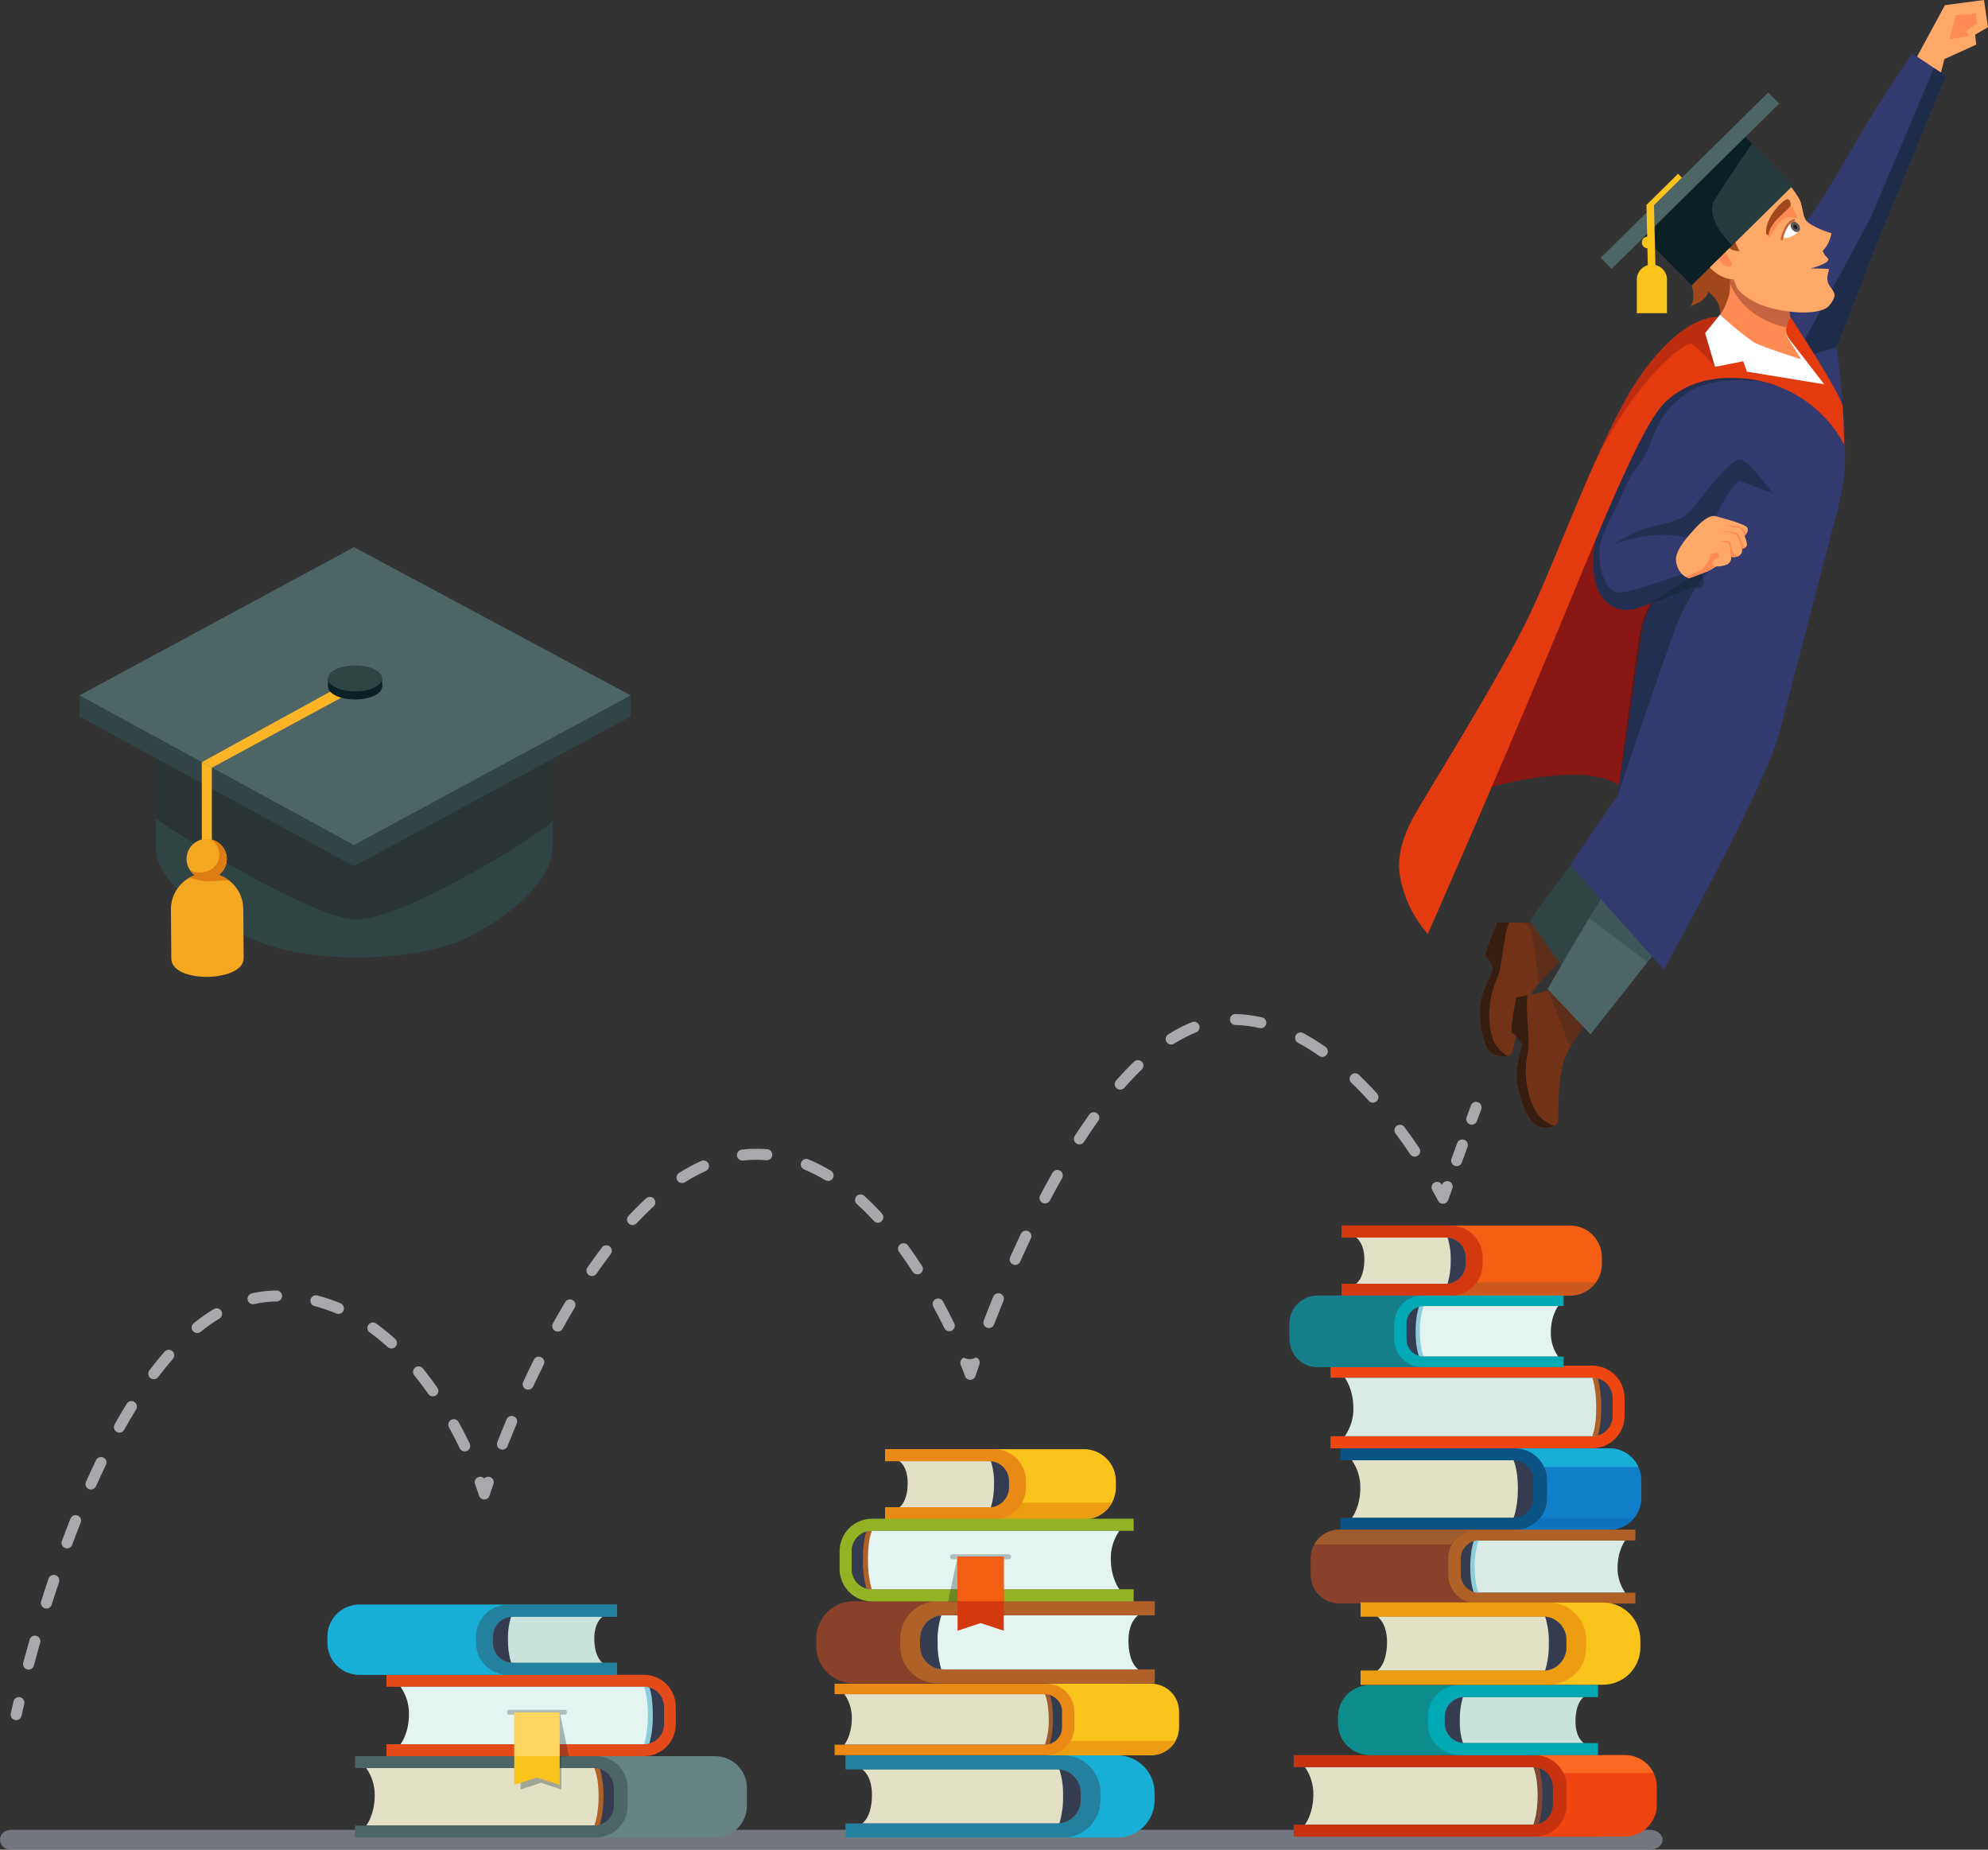 <svg width="588" height="547" viewBox="0 0 588 547" fill="none" xmlns="http://www.w3.org/2000/svg">
<rect x="0" y="0" width="588" height="547" fill="#333333" stroke="none"/>
<g clip-path="url(#clip0_470_2633)">
<path opacity="0.6" d="M0.008 544.051C0.008 545.676 1.334 547 3.45 547H487.931C490.038 547 491.746 545.676 491.746 544.051C491.746 542.426 490.038 541.102 487.931 541.102H3.441C1.334 541.102 0 542.426 0 544.051H0.008Z" fill="#A1A3B2"/>
<path d="M4.775 508.674C4.663 508.675 4.552 508.664 4.442 508.641C4.232 508.598 4.034 508.513 3.857 508.393C3.68 508.273 3.529 508.119 3.411 507.94C3.294 507.761 3.214 507.561 3.174 507.351C3.134 507.141 3.137 506.925 3.181 506.716C3.181 506.716 3.449 505.424 3.994 503.109C4.094 502.689 4.356 502.325 4.724 502.098C5.091 501.871 5.534 501.8 5.955 501.899C6.376 501.998 6.74 502.26 6.967 502.627C7.195 502.994 7.267 503.436 7.167 503.856C6.639 506.115 6.37 507.382 6.37 507.39C6.292 507.755 6.092 508.082 5.802 508.318C5.511 508.553 5.149 508.681 4.775 508.682V508.674Z" fill="#A7A9AC"/>
<path d="M8.445 493.727C8.302 493.727 8.159 493.708 8.022 493.67C7.605 493.558 7.249 493.286 7.033 492.913C6.816 492.54 6.756 492.096 6.866 491.679C7.469 489.429 8.103 487.138 8.754 484.856C8.877 484.445 9.157 484.099 9.534 483.893C9.91 483.687 10.353 483.637 10.766 483.754C11.179 483.872 11.529 484.147 11.74 484.521C11.951 484.894 12.007 485.335 11.894 485.749C11.243 488.016 10.617 490.29 10.023 492.524C9.932 492.871 9.728 493.177 9.444 493.396C9.16 493.615 8.812 493.734 8.453 493.735L8.445 493.727ZM13.717 475.668C13.551 475.668 13.387 475.643 13.229 475.595C12.817 475.464 12.475 475.177 12.275 474.795C12.075 474.413 12.035 473.968 12.163 473.556C12.879 471.306 13.611 469.039 14.36 466.822C14.428 466.619 14.536 466.432 14.676 466.271C14.817 466.109 14.989 465.978 15.18 465.883C15.568 465.691 16.016 465.66 16.426 465.798C16.629 465.866 16.817 465.974 16.978 466.115C17.139 466.255 17.271 466.426 17.366 466.618C17.462 466.809 17.518 467.018 17.533 467.231C17.547 467.445 17.519 467.659 17.451 467.861C16.711 470.063 15.979 472.313 15.271 474.539C15.166 474.868 14.959 475.156 14.679 475.36C14.4 475.565 14.063 475.675 13.717 475.676V475.668ZM19.827 457.886C19.632 457.886 19.439 457.851 19.257 457.78C18.852 457.629 18.524 457.323 18.344 456.93C18.164 456.537 18.147 456.09 18.297 455.684C19.135 453.442 19.989 451.225 20.844 449.072C20.923 448.874 21.04 448.693 21.189 448.539C21.338 448.386 21.516 448.264 21.712 448.18C21.909 448.095 22.12 448.05 22.334 448.047C22.548 448.044 22.76 448.083 22.959 448.162C23.158 448.241 23.339 448.358 23.492 448.507C23.645 448.656 23.768 448.834 23.853 449.03C23.937 449.226 23.982 449.437 23.985 449.65C23.988 449.864 23.949 450.076 23.87 450.274C23.024 452.403 22.178 454.604 21.348 456.822C21.233 457.134 21.025 457.404 20.751 457.594C20.477 457.784 20.152 457.886 19.819 457.886H19.827ZM26.921 440.477C26.692 440.475 26.465 440.428 26.254 440.339C25.859 440.162 25.551 439.836 25.397 439.432C25.243 439.029 25.256 438.581 25.432 438.187C26.417 435.985 27.425 433.824 28.426 431.745C28.621 431.369 28.955 431.084 29.357 430.951C29.759 430.817 30.197 430.845 30.579 431.029C30.96 431.213 31.255 431.539 31.4 431.936C31.545 432.334 31.529 432.772 31.355 433.158C30.37 435.205 29.37 437.342 28.402 439.511C28.273 439.798 28.065 440.042 27.8 440.214C27.536 440.385 27.228 440.477 26.913 440.477H26.921ZM137.453 429.202C137.145 429.202 136.843 429.115 136.583 428.951C136.322 428.787 136.113 428.553 135.98 428.276C134.971 426.18 133.897 424.092 132.791 422.086C132.583 421.708 132.533 421.263 132.654 420.848C132.775 420.434 133.055 420.084 133.434 419.876C133.812 419.668 134.258 419.619 134.673 419.74C135.088 419.86 135.438 420.14 135.647 420.518C136.777 422.581 137.884 424.718 138.917 426.871C139.01 427.063 139.063 427.272 139.075 427.485C139.087 427.698 139.056 427.912 138.985 428.113C138.914 428.315 138.804 428.5 138.661 428.659C138.518 428.818 138.345 428.947 138.152 429.04C137.931 429.145 137.69 429.2 137.445 429.202H137.453ZM35.301 423.654C35.017 423.654 34.739 423.58 34.493 423.44C34.247 423.3 34.042 423.097 33.898 422.854C33.754 422.61 33.677 422.333 33.673 422.05C33.669 421.767 33.74 421.488 33.877 421.241C35.065 419.113 36.277 417.049 37.481 415.1C37.709 414.732 38.073 414.47 38.494 414.371C38.915 414.272 39.359 414.344 39.727 414.572C40.094 414.799 40.357 415.163 40.456 415.583C40.555 416.004 40.483 416.446 40.255 416.814C39.076 418.723 37.888 420.746 36.724 422.833C36.584 423.087 36.377 423.298 36.127 423.445C35.877 423.593 35.591 423.67 35.301 423.67V423.654ZM128.048 412.947C127.784 412.947 127.525 412.883 127.291 412.762C127.057 412.64 126.856 412.464 126.705 412.248C125.363 410.315 123.956 408.455 122.54 406.708C122.405 406.542 122.304 406.351 122.242 406.147C122.181 405.942 122.161 405.727 122.183 405.514C122.227 405.084 122.44 404.69 122.776 404.417C123.111 404.145 123.542 404.017 123.972 404.061C124.402 404.105 124.797 404.318 125.07 404.653C126.535 406.456 127.983 408.382 129.382 410.38C129.552 410.624 129.652 410.91 129.671 411.206C129.69 411.503 129.627 411.799 129.49 412.062C129.352 412.326 129.145 412.547 128.891 412.701C128.637 412.856 128.345 412.938 128.048 412.939V412.947ZM45.47 407.854C45.168 407.854 44.872 407.77 44.615 407.611C44.358 407.452 44.15 407.225 44.016 406.955C43.881 406.684 43.825 406.382 43.854 406.081C43.882 405.781 43.994 405.494 44.177 405.254C45.657 403.288 47.179 401.412 48.692 399.69C48.98 399.374 49.38 399.183 49.806 399.159C50.233 399.134 50.652 399.278 50.974 399.559C51.295 399.84 51.494 400.235 51.527 400.661C51.56 401.086 51.424 401.507 51.149 401.834C49.693 403.499 48.22 405.311 46.78 407.212C46.629 407.414 46.432 407.577 46.206 407.69C45.98 407.803 45.731 407.862 45.478 407.862L45.47 407.854ZM115.763 398.772C115.359 398.773 114.97 398.622 114.673 398.349C112.976 396.81 111.197 395.365 109.344 394.019C108.993 393.766 108.758 393.384 108.689 392.958C108.62 392.531 108.724 392.095 108.978 391.745C109.231 391.395 109.614 391.16 110.041 391.091C110.468 391.022 110.905 391.126 111.256 391.379C113.211 392.792 115.086 394.313 116.869 395.937C117.115 396.156 117.288 396.445 117.366 396.766C117.443 397.086 117.421 397.422 117.303 397.729C117.185 398.037 116.976 398.301 116.704 398.487C116.431 398.673 116.109 398.773 115.779 398.772H115.763ZM58.317 394.198C58.075 394.199 57.836 394.146 57.617 394.042C57.399 393.938 57.207 393.786 57.056 393.597C56.92 393.431 56.819 393.24 56.757 393.036C56.695 392.831 56.675 392.615 56.697 392.403C56.719 392.19 56.783 391.983 56.885 391.795C56.987 391.607 57.125 391.441 57.292 391.306C59.169 389.773 61.154 388.375 63.231 387.123C63.414 387.012 63.617 386.939 63.829 386.907C64.04 386.875 64.256 386.885 64.464 386.936C64.672 386.987 64.867 387.079 65.04 387.206C65.212 387.333 65.357 387.492 65.468 387.675C65.579 387.858 65.652 388.061 65.684 388.272C65.716 388.483 65.706 388.699 65.655 388.906C65.603 389.114 65.511 389.309 65.385 389.481C65.258 389.653 65.098 389.799 64.915 389.909C62.971 391.087 61.112 392.398 59.35 393.833C59.06 394.068 58.698 394.197 58.325 394.198H58.317ZM100.094 388.544C99.875 388.545 99.659 388.501 99.459 388.414C97.373 387.525 95.221 386.798 93.024 386.237C92.605 386.129 92.246 385.86 92.027 385.488C91.807 385.117 91.744 384.673 91.852 384.255C91.96 383.837 92.23 383.479 92.602 383.26C92.974 383.04 93.419 382.977 93.837 383.085C96.192 383.69 98.498 384.469 100.736 385.417C101.082 385.564 101.366 385.825 101.541 386.157C101.716 386.489 101.771 386.871 101.696 387.239C101.622 387.607 101.422 387.937 101.132 388.175C100.841 388.413 100.477 388.543 100.102 388.544H100.094ZM74.848 385.685C74.448 385.686 74.061 385.539 73.762 385.274C73.463 385.008 73.272 384.641 73.227 384.244C73.182 383.847 73.285 383.447 73.516 383.12C73.748 382.794 74.092 382.565 74.482 382.476C76.882 381.923 79.334 381.635 81.796 381.615H81.805C82.236 381.614 82.65 381.784 82.956 382.088C83.262 382.392 83.435 382.805 83.436 383.236C83.437 383.666 83.266 384.08 82.962 384.386C82.658 384.691 82.244 384.863 81.813 384.864C79.589 384.883 77.374 385.142 75.206 385.636C75.087 385.666 74.964 385.679 74.84 385.677L74.848 385.685Z" fill="#A7A9AC"/>
<path d="M143.229 443.418H143.221C142.873 443.418 142.535 443.305 142.256 443.097C141.978 442.89 141.774 442.597 141.675 442.265C141.675 442.248 141.285 440.997 140.512 438.893C140.38 438.542 140.375 438.156 140.496 437.801C140.618 437.446 140.858 437.144 141.177 436.946C141.496 436.748 141.874 436.666 142.247 436.714C142.619 436.763 142.963 436.939 143.221 437.212C143.476 436.938 143.817 436.76 144.188 436.709C144.559 436.657 144.936 436.735 145.256 436.928C145.576 437.122 145.82 437.42 145.945 437.772C146.071 438.124 146.072 438.509 145.946 438.861C145.182 441.038 144.791 442.273 144.791 442.281C144.686 442.61 144.479 442.898 144.2 443.102C143.921 443.307 143.584 443.417 143.237 443.418H143.229Z" fill="#A7A9AC"/>
<path d="M148.607 428.674C148.404 428.672 148.202 428.633 148.013 428.56C147.611 428.401 147.289 428.089 147.117 427.693C146.945 427.298 146.936 426.85 147.093 426.448C147.98 424.198 148.908 421.94 149.835 419.714C150.002 419.316 150.321 419.001 150.721 418.838C151.12 418.675 151.569 418.678 151.967 418.845C152.365 419.012 152.68 419.33 152.844 419.729C153.007 420.128 153.005 420.575 152.837 420.973C151.91 423.174 150.999 425.416 150.12 427.634C150.001 427.938 149.793 428.199 149.523 428.383C149.253 428.567 148.934 428.666 148.607 428.666V428.674ZM156.222 410.957C155.985 410.957 155.752 410.904 155.538 410.802C155.344 410.712 155.17 410.585 155.025 410.428C154.88 410.27 154.768 410.086 154.695 409.885C154.622 409.685 154.589 409.472 154.598 409.258C154.607 409.045 154.659 408.835 154.749 408.642C155.774 406.44 156.84 404.231 157.898 402.086C158.089 401.699 158.426 401.404 158.835 401.265C159.243 401.127 159.691 401.156 160.078 401.347C160.465 401.537 160.761 401.874 160.9 402.282C161.039 402.69 161.009 403.137 160.818 403.524C159.769 405.644 158.719 407.821 157.702 410.006C157.572 410.288 157.363 410.527 157.1 410.694C156.838 410.861 156.533 410.949 156.222 410.949V410.957ZM164.96 393.768C164.676 393.768 164.398 393.694 164.152 393.554C163.906 393.413 163.701 393.211 163.557 392.968C163.413 392.724 163.335 392.447 163.332 392.164C163.328 391.881 163.398 391.602 163.536 391.355C164.74 389.186 165.96 387.066 167.172 385.043C167.282 384.859 167.428 384.699 167.6 384.572C167.772 384.444 167.967 384.352 168.175 384.3C168.383 384.248 168.599 384.237 168.81 384.269C169.022 384.3 169.226 384.373 169.41 384.482C169.594 384.592 169.754 384.737 169.881 384.909C170.009 385.081 170.102 385.276 170.154 385.483C170.206 385.691 170.217 385.906 170.185 386.118C170.154 386.33 170.081 386.533 169.971 386.716C168.775 388.707 167.571 390.802 166.383 392.939C166.242 393.193 166.036 393.404 165.786 393.551C165.535 393.698 165.25 393.776 164.96 393.776V393.768ZM280.779 393.67C280.473 393.671 280.173 393.586 279.914 393.423C279.654 393.261 279.447 393.028 279.315 392.752C278.257 390.591 277.159 388.447 276.036 386.383C275.831 386.004 275.786 385.559 275.909 385.146C276.033 384.733 276.316 384.387 276.695 384.182C277.075 383.977 277.521 383.932 277.934 384.055C278.348 384.178 278.695 384.461 278.9 384.84C280.039 386.944 281.162 389.129 282.236 391.331C282.425 391.718 282.453 392.165 282.312 392.574C282.172 392.982 281.875 393.318 281.487 393.508C281.265 393.617 281.019 393.672 280.771 393.67H280.779ZM175.08 377.35C174.752 377.352 174.431 377.253 174.161 377.066C173.805 376.82 173.562 376.443 173.484 376.018C173.406 375.593 173.5 375.155 173.746 374.799C175.162 372.752 176.602 370.762 178.034 368.885C178.296 368.542 178.684 368.316 179.113 368.258C179.541 368.2 179.976 368.315 180.32 368.577C180.664 368.839 180.89 369.226 180.948 369.654C181.006 370.082 180.891 370.516 180.629 370.859C179.23 372.695 177.814 374.645 176.431 376.651C176.281 376.869 176.081 377.047 175.847 377.17C175.613 377.293 175.353 377.357 175.088 377.358L175.08 377.35ZM271.342 376.863C271.068 376.864 270.799 376.796 270.559 376.665C270.318 376.534 270.115 376.345 269.967 376.115C268.649 374.076 267.29 372.094 265.932 370.226C265.806 370.053 265.715 369.857 265.665 369.649C265.614 369.441 265.606 369.226 265.639 369.015C265.672 368.803 265.747 368.601 265.858 368.418C265.97 368.236 266.117 368.077 266.29 367.951C266.463 367.825 266.659 367.735 266.867 367.685C267.075 367.634 267.291 367.626 267.503 367.659C267.714 367.692 267.917 367.767 268.1 367.878C268.283 367.99 268.442 368.136 268.568 368.309C269.967 370.226 271.358 372.257 272.709 374.344C272.825 374.524 272.905 374.725 272.943 374.935C272.982 375.146 272.978 375.362 272.933 375.571C272.887 375.78 272.801 375.978 272.679 376.154C272.557 376.329 272.401 376.479 272.221 376.595C271.959 376.765 271.654 376.855 271.342 376.855V376.863ZM187.08 362.281C186.763 362.281 186.452 362.189 186.186 362.015C185.92 361.842 185.711 361.594 185.584 361.304C185.457 361.013 185.418 360.691 185.471 360.379C185.525 360.066 185.668 359.776 185.885 359.543C187.609 357.699 189.367 355.961 191.108 354.369C191.427 354.078 191.849 353.926 192.281 353.946C192.713 353.965 193.119 354.156 193.41 354.474C193.701 354.793 193.854 355.215 193.834 355.646C193.814 356.077 193.624 356.483 193.304 356.773C191.628 358.309 189.928 359.99 188.26 361.769C188.108 361.933 187.925 362.063 187.72 362.153C187.516 362.242 187.295 362.288 187.072 362.289L187.08 362.281ZM259.651 361.566C259.425 361.566 259.201 361.519 258.994 361.428C258.786 361.337 258.6 361.204 258.447 361.038C256.803 359.251 255.111 357.569 253.427 356.042C253.108 355.751 252.917 355.346 252.897 354.915C252.878 354.484 253.03 354.062 253.321 353.743C253.613 353.424 254.019 353.234 254.451 353.214C254.882 353.195 255.304 353.347 255.624 353.638C257.381 355.23 259.138 356.985 260.847 358.845C261.061 359.077 261.202 359.367 261.254 359.678C261.306 359.99 261.266 360.309 261.139 360.598C261.012 360.888 260.804 361.134 260.54 361.307C260.276 361.48 259.967 361.573 259.651 361.574V361.566ZM201.741 349.844C201.466 349.843 201.195 349.774 200.953 349.642C200.712 349.51 200.507 349.32 200.358 349.089C200.244 348.908 200.166 348.707 200.129 348.497C200.093 348.287 200.098 348.071 200.145 347.863C200.192 347.655 200.279 347.458 200.402 347.284C200.525 347.109 200.682 346.961 200.862 346.847C202.961 345.514 205.152 344.333 207.42 343.313C207.815 343.136 208.264 343.123 208.668 343.277C209.072 343.431 209.399 343.739 209.576 344.133C209.753 344.528 209.765 344.976 209.611 345.38C209.457 345.783 209.149 346.109 208.754 346.286C206.627 347.241 204.571 348.349 202.603 349.6C202.343 349.766 202.041 349.853 201.733 349.852L201.741 349.844ZM244.917 349.227C244.621 349.228 244.331 349.147 244.079 348.991C242.088 347.788 240.011 346.735 237.864 345.839C237.464 345.676 237.147 345.36 236.98 344.963C236.814 344.565 236.813 344.118 236.977 343.719C237.141 343.32 237.457 343.003 237.855 342.837C238.253 342.671 238.701 342.67 239.1 342.834C241.403 343.789 243.63 344.916 245.763 346.205C246.071 346.387 246.31 346.666 246.443 346.997C246.577 347.329 246.597 347.695 246.5 348.04C246.404 348.384 246.197 348.687 245.91 348.901C245.624 349.116 245.275 349.23 244.917 349.227ZM219.623 343.191C219.203 343.198 218.797 343.042 218.489 342.757C218.182 342.472 217.996 342.079 217.972 341.66C217.948 341.241 218.087 340.83 218.36 340.511C218.633 340.192 219.018 339.991 219.436 339.95C220.616 339.812 221.82 339.739 223 339.714C224.325 339.691 225.65 339.737 226.97 339.852C227.395 339.898 227.786 340.108 228.058 340.438C228.33 340.768 228.461 341.191 228.424 341.616C228.387 342.042 228.184 342.436 227.859 342.714C227.533 342.992 227.112 343.131 226.685 343.102C225.476 342.996 224.262 342.955 223.048 342.98C221.966 342.996 220.876 343.069 219.802 343.191C219.737 343.191 219.672 343.199 219.615 343.199L219.623 343.191Z" fill="#A7A9AC"/>
<path d="M286.979 408.04C286.641 408.042 286.311 407.938 286.035 407.742C285.76 407.547 285.552 407.271 285.441 406.952C285.441 406.936 284.994 405.701 284.156 403.605C283.996 403.204 284.002 402.757 284.171 402.36C284.34 401.963 284.659 401.648 285.059 401.485C285.618 401.78 286.243 401.928 286.875 401.915C287.507 401.903 288.125 401.729 288.671 401.412C288.874 401.481 289.061 401.59 289.222 401.732C289.382 401.874 289.513 402.046 289.607 402.238C289.701 402.431 289.755 402.64 289.768 402.853C289.78 403.067 289.751 403.281 289.68 403.483C288.923 405.668 288.533 406.903 288.525 406.911C288.421 407.236 288.217 407.52 287.942 407.722C287.668 407.925 287.337 408.036 286.995 408.04H286.971H286.979Z" fill="#A7A9AC"/>
<path d="M292.487 392.728C292.287 392.728 292.088 392.693 291.901 392.622C291.498 392.467 291.173 392.158 290.997 391.763C290.822 391.369 290.81 390.921 290.965 390.518C291.876 388.154 292.82 385.774 293.78 383.443C293.943 383.043 294.258 382.724 294.657 382.557C294.854 382.474 295.065 382.43 295.279 382.429C295.493 382.428 295.705 382.469 295.904 382.549C296.102 382.63 296.282 382.748 296.434 382.899C296.587 383.049 296.708 383.227 296.791 383.424C296.874 383.621 296.917 383.832 296.919 384.046C296.92 384.26 296.879 384.471 296.799 384.669C295.855 386.985 294.919 389.34 294.008 391.688C293.89 391.995 293.681 392.258 293.409 392.444C293.137 392.629 292.816 392.728 292.487 392.728ZM300.256 374.06C299.984 374.058 299.717 373.989 299.478 373.859C299.24 373.728 299.038 373.54 298.89 373.312C298.742 373.084 298.654 372.823 298.632 372.552C298.611 372.281 298.657 372.01 298.767 371.761C299.817 369.422 300.891 367.098 301.957 364.848C302.142 364.458 302.475 364.158 302.883 364.013C303.29 363.868 303.738 363.891 304.129 364.076C304.519 364.262 304.82 364.594 304.965 365.001C305.11 365.408 305.087 365.855 304.902 366.245C303.844 368.479 302.778 370.778 301.745 373.102C301.617 373.389 301.408 373.633 301.144 373.805C300.88 373.976 300.571 374.068 300.256 374.068V374.06ZM309.084 355.88C308.82 355.881 308.56 355.817 308.327 355.693C307.945 355.49 307.659 355.145 307.531 354.733C307.403 354.321 307.443 353.874 307.643 353.492C308.856 351.193 310.084 348.942 311.305 346.798C311.517 346.422 311.87 346.146 312.287 346.03C312.704 345.914 313.149 345.968 313.526 346.18C313.902 346.393 314.179 346.746 314.295 347.161C314.411 347.577 314.356 348.022 314.144 348.398C312.948 350.518 311.728 352.744 310.532 355.011C310.394 355.273 310.187 355.492 309.933 355.646C309.679 355.799 309.388 355.88 309.092 355.88H309.084ZM418.46 342.046C418.191 342.046 417.927 341.981 417.69 341.855C417.452 341.729 417.25 341.546 417.101 341.323C415.694 339.235 414.238 337.172 412.765 335.198C412.507 334.852 412.397 334.418 412.46 333.991C412.522 333.565 412.752 333.18 413.099 332.923C413.445 332.666 413.879 332.556 414.307 332.618C414.734 332.681 415.119 332.91 415.376 333.256C416.882 335.271 418.37 337.375 419.802 339.511C419.966 339.756 420.061 340.041 420.076 340.335C420.091 340.629 420.025 340.922 419.887 341.182C419.748 341.442 419.541 341.66 419.289 341.812C419.036 341.964 418.747 342.045 418.452 342.046H418.46ZM319.253 338.414C318.96 338.415 318.672 338.336 318.42 338.187C318.168 338.038 317.961 337.823 317.821 337.566C317.681 337.309 317.613 337.019 317.625 336.726C317.636 336.434 317.727 336.15 317.886 335.904C319.31 333.711 320.758 331.583 322.19 329.576C322.314 329.402 322.471 329.254 322.652 329.141C322.833 329.028 323.035 328.951 323.246 328.916C323.457 328.88 323.672 328.887 323.881 328.935C324.089 328.982 324.286 329.071 324.46 329.194C324.634 329.318 324.782 329.475 324.896 329.656C325.009 329.837 325.086 330.038 325.121 330.249C325.157 330.459 325.15 330.674 325.103 330.882C325.055 331.09 324.966 331.287 324.842 331.461C323.435 333.427 322.019 335.514 320.62 337.667C320.472 337.894 320.269 338.081 320.031 338.21C319.792 338.339 319.525 338.407 319.253 338.406V338.414ZM406.086 326.083C405.857 326.084 405.631 326.036 405.422 325.944C405.213 325.852 405.026 325.716 404.873 325.547C403.157 323.654 401.416 321.843 399.683 320.177C399.529 320.029 399.406 319.852 399.32 319.656C399.235 319.46 399.189 319.25 399.186 319.036C399.182 318.823 399.22 318.611 399.298 318.412C399.377 318.213 399.494 318.032 399.642 317.878C399.791 317.725 399.968 317.602 400.164 317.517C400.36 317.432 400.571 317.386 400.785 317.382C400.999 317.378 401.211 317.417 401.41 317.495C401.609 317.573 401.791 317.69 401.944 317.838C403.726 319.552 405.532 321.412 407.29 323.37C407.433 323.529 407.544 323.714 407.615 323.916C407.687 324.117 407.718 324.331 407.707 324.545C407.695 324.758 407.642 324.967 407.549 325.16C407.457 325.353 407.327 325.526 407.168 325.669C406.871 325.942 406.481 326.093 406.077 326.091L406.086 326.083ZM331.335 322.233C330.939 322.235 330.556 322.09 330.261 321.826C329.937 321.541 329.739 321.138 329.712 320.707C329.684 320.276 329.829 319.852 330.114 319.527C331.88 317.521 333.67 315.644 335.435 313.939C335.746 313.639 336.163 313.475 336.595 313.483C337.026 313.49 337.438 313.669 337.737 313.979C338.037 314.289 338.202 314.706 338.194 315.137C338.186 315.568 338.008 315.979 337.697 316.278C335.996 317.919 334.272 319.731 332.563 321.672C332.409 321.846 332.22 321.985 332.009 322.081C331.797 322.176 331.567 322.225 331.335 322.224V322.233ZM391.108 312.549C390.772 312.55 390.445 312.445 390.172 312.249C388.163 310.829 386.071 309.529 383.908 308.358C383.719 308.257 383.552 308.12 383.417 307.955C383.281 307.79 383.179 307.599 383.117 307.395C383.055 307.191 383.034 306.976 383.056 306.763C383.077 306.551 383.139 306.345 383.24 306.156C383.341 305.968 383.479 305.801 383.644 305.666C383.809 305.531 384 305.429 384.205 305.367C384.409 305.305 384.624 305.284 384.837 305.306C385.05 305.327 385.257 305.389 385.445 305.49C387.723 306.725 389.926 308.092 392.043 309.584C392.328 309.783 392.542 310.067 392.653 310.396C392.765 310.724 392.768 311.08 392.662 311.41C392.557 311.74 392.348 312.028 392.067 312.232C391.786 312.436 391.447 312.544 391.1 312.541L391.108 312.549ZM346.41 308.878C346.058 308.878 345.715 308.763 345.433 308.552C345.151 308.341 344.945 308.044 344.847 307.705C344.749 307.367 344.763 307.007 344.888 306.677C345.013 306.348 345.242 306.068 345.54 305.88C347.753 304.47 350.089 303.263 352.52 302.273C352.72 302.188 352.935 302.143 353.152 302.141C353.369 302.14 353.585 302.182 353.786 302.264C353.987 302.347 354.169 302.469 354.322 302.623C354.475 302.777 354.596 302.96 354.677 303.161C354.758 303.363 354.798 303.578 354.795 303.795C354.792 304.012 354.745 304.226 354.658 304.425C354.571 304.624 354.445 304.803 354.287 304.953C354.13 305.102 353.944 305.218 353.74 305.295C351.494 306.212 349.334 307.33 347.289 308.634C347.029 308.799 346.727 308.887 346.418 308.886L346.41 308.878ZM372.924 304.06C372.801 304.059 372.679 304.045 372.558 304.02C370.2 303.478 367.793 303.174 365.374 303.11C365.161 303.105 364.95 303.057 364.755 302.971C364.559 302.884 364.383 302.76 364.236 302.605C364.088 302.451 363.973 302.269 363.896 302.07C363.819 301.87 363.783 301.658 363.788 301.445C363.793 301.231 363.841 301.021 363.927 300.826C364.014 300.631 364.138 300.455 364.293 300.308C364.448 300.161 364.631 300.045 364.83 299.969C365.03 299.892 365.242 299.855 365.456 299.861C368.088 299.931 370.707 300.263 373.274 300.852C373.665 300.94 374.009 301.17 374.242 301.496C374.474 301.822 374.578 302.222 374.533 302.62C374.489 303.017 374.3 303.385 374.002 303.652C373.703 303.919 373.317 304.068 372.916 304.069L372.924 304.06Z" fill="#A7A9AC"/>
<path d="M426.791 355.977C426.489 355.976 426.192 355.891 425.935 355.732C425.678 355.573 425.47 355.346 425.335 355.076C425.335 355.067 424.733 353.881 423.634 351.916C423.423 351.54 423.37 351.095 423.486 350.68C423.603 350.265 423.88 349.913 424.257 349.702C424.633 349.491 425.078 349.438 425.494 349.554C425.91 349.671 426.262 349.947 426.474 350.323C426.474 350.34 426.49 350.348 426.498 350.364V350.34C426.65 349.935 426.955 349.606 427.348 349.423C427.74 349.241 428.189 349.22 428.597 349.365C429.004 349.512 429.335 349.815 429.518 350.207C429.701 350.598 429.721 351.046 429.573 351.453L428.321 354.897C428.212 355.196 428.018 355.457 427.761 355.646C427.505 355.835 427.199 355.945 426.88 355.961H426.783L426.791 355.977Z" fill="#A7A9AC"/>
<path d="M430.834 344.856C430.572 344.857 430.314 344.794 430.081 344.673C429.849 344.552 429.649 344.377 429.499 344.162C429.348 343.948 429.252 343.7 429.219 343.44C429.185 343.181 429.215 342.917 429.305 342.671L430.981 338.065C431.051 337.86 431.161 337.671 431.305 337.509C431.45 337.347 431.625 337.215 431.82 337.122C432.016 337.028 432.229 336.974 432.445 336.964C432.662 336.953 432.879 336.986 433.083 337.06C433.287 337.134 433.474 337.248 433.634 337.395C433.793 337.542 433.921 337.719 434.011 337.916C434.101 338.114 434.151 338.327 434.157 338.544C434.163 338.76 434.126 338.976 434.048 339.178L432.372 343.784C432.258 344.097 432.05 344.368 431.776 344.56C431.503 344.752 431.177 344.855 430.843 344.856H430.834Z" fill="#A7A9AC"/>
<path d="M435.309 332.574C435.047 332.574 434.788 332.511 434.556 332.39C434.323 332.269 434.123 332.094 433.973 331.88C433.823 331.665 433.727 331.417 433.693 331.158C433.659 330.898 433.689 330.634 433.78 330.388L435.033 326.944C435.103 326.739 435.213 326.55 435.357 326.388C435.501 326.226 435.676 326.094 435.872 326.001C436.068 325.907 436.28 325.853 436.497 325.843C436.714 325.832 436.931 325.865 437.135 325.939C437.339 326.013 437.526 326.127 437.685 326.274C437.844 326.421 437.973 326.598 438.063 326.795C438.153 326.993 438.202 327.206 438.208 327.422C438.215 327.639 438.178 327.855 438.1 328.057L436.847 331.501C436.732 331.815 436.524 332.086 436.251 332.277C435.977 332.469 435.651 332.572 435.317 332.574H435.309Z" fill="#A7A9AC"/>
<path d="M417.777 256.969C417.988 246.928 429.215 236.352 439.702 233.143C450.189 229.934 472.221 226.083 479.714 232.915C487.207 239.747 486.67 242.631 486.67 242.631C486.67 242.631 519.896 128.212 520.107 123.728C520.319 119.244 523.842 100.763 513.892 103.858C503.942 106.953 489.721 119.252 486.19 123.842C482.659 128.432 471.009 153.541 471.009 153.541L460.644 176.725L449.099 202.363L435.626 223.947L424.399 240.08L417.777 256.961V256.969Z" fill="#891815"/>
<path d="M499.841 75.775C498.442 79.699 499.443 81.844 500.346 84.394C501.249 86.945 500.85 89.634 499.988 90.536C499.988 90.536 505.52 89.008 505.398 85.288C505.276 81.567 503.706 76.352 502.429 75.678C502.021 75.487 501.573 75.396 501.123 75.413C500.673 75.43 500.234 75.555 499.841 75.775Z" fill="#A0481C"/>
<path d="M455.193 272.818L442.883 272.842C442.883 272.842 438.661 282.225 439.605 282.923C440.548 283.622 441.655 286.603 441.655 286.603C439.125 292.314 438.905 292.241 438.173 295.255C437.229 299.146 437.896 308.431 440.849 311.128C442.59 312.72 446.967 313.142 447.439 310.835C448.993 303.232 450.539 298.276 452.386 294.605C454.322 290.738 464.085 281.843 464.085 281.843L455.193 272.818Z" fill="#723216"/>
<g opacity="0.2">
<path d="M455.128 290.868C458.691 286.757 464.077 281.851 464.077 281.851L455.185 272.826H450.059C450.222 272.95 450.416 273.027 450.62 273.045C452.443 273.094 452.866 275.929 453.354 277.635C453.842 279.341 455.095 290.478 455.095 290.478C455.097 290.609 455.108 290.739 455.128 290.868Z" fill="#0B2025"/>
</g>
<path d="M452.475 272.338L462.718 286.863L493.268 262.249L493.382 232.94C493.382 232.94 476.451 243.882 471.993 247.814C465.509 253.524 452.467 272.33 452.467 272.33L452.475 272.338Z" fill="#314444"/>
<path d="M441.801 307.878C439.214 301.079 440.76 293.882 442.867 289.186C444.356 285.888 444.502 277.529 446.308 272.834H442.883C442.883 272.834 438.661 282.225 439.605 282.923C440.548 283.622 441.655 286.603 441.655 286.603C439.125 292.314 438.905 292.241 438.173 295.255C437.229 299.146 437.896 308.431 440.849 311.128C441.555 311.684 442.376 312.077 443.253 312.276C444.13 312.476 445.04 312.478 445.918 312.281C444.141 311.254 442.71 309.721 441.809 307.878H441.801Z" fill="#351E11"/>
<path d="M460.505 292.411L448.481 295.019C448.481 295.019 446.333 305.076 447.399 305.563C448.465 306.051 450.173 308.731 450.173 308.731C448.904 314.848 448.668 314.824 448.587 317.919C448.481 321.916 451.092 330.851 454.55 332.874C456.584 334.06 460.961 333.557 460.928 331.209C460.847 323.451 461.319 318.285 462.344 314.304C463.426 310.12 471.098 299.373 471.098 299.373L460.505 292.411Z" fill="#723216"/>
<g opacity="0.2">
<path d="M471.098 299.373L460.506 292.411L457.479 293.069C457.985 293.479 458.366 294.022 458.577 294.637C459.35 296.424 462.938 305.986 463.532 307.537C463.801 308.246 464.131 308.931 464.516 309.584C467.144 304.913 471.098 299.373 471.098 299.373Z" fill="#0B2025"/>
</g>
<path d="M457.747 292.509L470.431 305.872L495.505 274.077L489.444 245.401C489.444 245.401 479.494 257.627 475.963 262.403C470.83 269.349 457.747 292.501 457.747 292.501V292.509Z" fill="#4E6566"/>
<path d="M454.802 329.503C450.84 323.402 450.832 316.034 451.906 311.006C452.662 307.464 451.043 299.268 451.824 294.296L448.473 295.019C448.473 295.019 446.325 305.076 447.39 305.563C448.456 306.051 450.165 308.731 450.165 308.731C448.896 314.848 448.66 314.824 448.578 317.919C448.473 321.916 451.084 330.851 454.542 332.874C455.349 333.27 456.235 333.481 457.134 333.492C458.033 333.503 458.923 333.314 459.74 332.939C457.786 332.307 456.064 331.108 454.794 329.495L454.802 329.503Z" fill="#351E11"/>
<g opacity="0.2">
<path d="M487.288 284.499L494.138 275.815C491.69 273.297 488.598 270.299 488.598 270.299L477.468 260.413C476.891 261.161 476.378 261.843 475.955 262.412C474.474 264.418 472.327 267.781 470.024 271.542L487.28 284.507L487.288 284.499Z" fill="#0B2025"/>
</g>
<path d="M563.894 22.51L575.268 1.519L586.829 0L588 8.034L584.201 10.236L584.502 13.193L575.105 17.482L573.315 24.395L563.894 22.51Z" fill="#FFA969"/>
<path d="M538.445 115.28L554.88 72.64L575.56 22.437L565.578 15.8C565.578 15.8 555.107 31.324 550.673 39.017C548.151 43.387 539.609 58.034 537.339 61.267C535.069 64.5 528.829 72.104 528.829 72.104L520.148 91.112L522.931 114.549L538.454 115.28H538.445Z" fill="#333A70"/>
<g opacity="0.5">
<path d="M553.269 64.46L533.784 100.438C533.784 100.438 536.591 106.117 539.78 111.795L554.871 72.64L575.552 22.437L572.461 20.382L571.94 20.309L553.261 64.46H553.269Z" fill="#0B2025"/>
</g>
<path d="M529.415 180.422C529.415 180.422 542.237 164.012 545.361 141.445C546.874 130.527 543.27 102.753 543.27 102.753L533.157 105.556L492.983 113.809C492.983 113.809 477.46 144.402 473.962 153.127C469.072 165.32 471.79 173.939 473.832 176.587C475.874 179.236 479.396 181.445 484.131 179.877C488.63 178.391 501.135 173.598 501.135 173.598L529.415 180.414V180.422Z" fill="#333A70"/>
<path d="M464.402 255.767L492.121 286.741C492.121 286.741 522.288 232.314 526.364 216.425C529.146 205.58 543.66 150.194 543.66 150.194L502.974 144.443L485.986 184.313L478.445 235.247L464.41 255.758L464.402 255.767Z" fill="#333A70"/>
<g opacity="0.4">
<path d="M477.387 160.885C477.387 160.885 482.968 157.278 486.873 156.173C491.681 154.808 496.88 154.467 499.841 151.234C502.193 148.675 511.72 135.263 514.893 135.881C517.35 136.36 524.346 145.873 524.346 145.873C524.346 145.873 517.488 143.362 514.925 142.306C513.509 141.722 508.815 149.073 506.635 154.825C506.13 156.144 505.256 157.291 504.116 158.128C502.977 158.965 501.62 159.457 500.208 159.544C500.208 159.544 499.231 158.594 493.65 158.22C485.612 157.676 477.387 160.885 477.387 160.885Z" fill="#0B2025"/>
</g>
<path d="M507.392 104.216L510.89 83.363L522.849 91.657L536.412 109.926L507.392 104.216Z" fill="white"/>
<g opacity="0.4">
<path d="M536.973 113.533C528.65 112.924 536.924 113.054 536.9 112.81C536.688 112.055 536.322 110.56 535.753 107.749C535.603 107.151 535.337 106.587 534.968 106.092C534.599 105.597 534.136 105.18 533.605 104.865L525.803 107.026L492.975 113.809C492.975 113.809 477.452 144.402 473.954 153.127C469.064 165.32 471.782 173.947 473.824 176.587C475.866 179.227 479.388 181.445 484.123 179.877C488.622 178.391 501.127 173.598 501.127 173.598L502.974 174.045C503.386 173.551 503.731 173.005 503.999 172.42C504.357 171.096 501.713 168.293 501.713 168.293C501.713 168.293 484.628 174.63 479.527 175.231C474.426 175.832 472.546 166.417 473.1 161.933C473.653 157.449 477.672 151.437 480.479 144.622C483.285 137.806 485.572 137.774 488.175 130.999C490.778 124.224 492.584 120.739 499.158 116.092C505.732 111.445 518.936 111.722 525.233 113.996L536.957 113.509L536.973 113.533Z" fill="#0B2025"/>
</g>
<path d="M492.796 118.643C500.379 111.714 509.417 111.535 514.38 111.827C520.816 112.13 527.063 114.098 532.508 117.537C537.953 120.976 542.41 125.769 545.442 131.445C545.442 131.445 545.328 124.053 545.044 120.357C544.759 116.661 528.707 92.437 528.707 92.437L522.475 95.353L528.138 104.329L508.571 93.826C508.571 93.826 498.361 91.803 484.522 112.095C473.702 127.96 460.684 164.548 452.386 181.868C444.25 198.862 425.595 228.748 419.062 239.853C412.529 250.957 413.676 257.196 414.343 260.503C415.634 266.316 418.371 271.71 422.3 276.189C422.3 276.189 440.963 234.012 458.488 191.973C473.449 156.084 485.409 125.41 492.804 118.659L492.796 118.643Z" fill="#E33B0F"/>
<g opacity="0.4">
<path d="M519.229 99.537L508.571 93.818C508.571 93.818 498.361 91.795 484.522 112.087C480.112 118.553 475.329 128.472 470.659 139.114C470.838 138.748 471.025 138.358 471.22 137.952C483.367 112.193 498.768 100.568 500.452 101.689C502.136 102.81 506.147 107.213 507.286 108.489C508.425 109.764 512.289 104.532 517.301 103.525C517.301 103.525 518.139 101.827 519.229 99.537Z" fill="#891815"/>
</g>
<path d="M495.701 165.694C495.367 162.461 500.533 157.197 501.298 156.344C504.601 152.696 506.489 152.355 507.587 152.688C508.685 153.021 516.259 154.898 516.829 156.068C517.398 157.237 515.999 158.48 515.999 158.48C515.999 158.48 516.967 160.779 516.617 161.47C516.291 161.938 515.795 162.262 515.234 162.371C515.295 162.614 515.303 162.866 515.257 163.112C515.21 163.357 515.111 163.59 514.966 163.793C513.949 165.182 512.005 164.646 512.005 164.646C512.086 165.086 512.025 165.54 511.831 165.944C511.636 166.347 511.318 166.677 510.922 166.888C509.874 167.331 508.742 167.545 507.603 167.513L505.016 168.992L499.655 171.023C499.655 171.023 496.189 170.349 495.701 165.694Z" fill="#FFA969"/>
<path d="M576.553 11.6L578.538 4.525L584.461 3.924L584.762 6.889L581.451 9.22L582.313 10.674L576.553 11.6Z" fill="#FF8A54"/>
<path d="M507.603 167.513C506.993 167.538 505.968 166.62 506.749 165.824C507.317 165.303 508.004 164.93 508.75 164.735C508.638 164.683 508.54 164.604 508.466 164.505C508.392 164.405 508.344 164.289 508.327 164.167C508.286 164.044 508.273 163.915 508.289 163.787C508.304 163.659 508.348 163.536 508.416 163.427C508.416 163.427 505.886 163.679 505.919 163.923C506.049 164.922 504.194 167.952 503.079 168.57C501.965 169.187 498.8 170.519 498.8 170.519L499.646 171.015L505.008 168.984C505.902 168.548 506.766 168.054 507.595 167.505L507.603 167.513Z" fill="#FF8A54"/>
<g opacity="0.4">
<path d="M488.565 178.041C488.565 178.041 486.45 180.6 485.148 186.555C484.131 191.177 478.445 235.255 478.445 235.255C478.445 235.255 492.438 193.98 495.757 185.125C498.054 179.335 501.172 173.905 505.016 169L499.654 171.031L488.565 178.05V178.041Z" fill="#0B2025"/>
</g>
<path d="M508.107 95.873L511.988 80.121L533.035 86.937C533.035 86.937 529.48 88.976 529.008 90.43C528.748 91.251 529.724 93.363 529.317 94.11C527.283 97.879 528.064 98.935 532.962 106.011C535.761 110.056 508.107 95.865 508.107 95.865V95.873Z" fill="#FF8A54"/>
<path d="M511.663 81.446L511.337 82.77C512.452 85.897 515.592 93.623 528.121 96.815C528.425 95.877 528.826 94.973 529.317 94.118C529.724 93.363 528.748 91.251 529.008 90.438C529.472 88.984 533.035 86.945 533.035 86.945L512.501 80.292C512.2 80.66 511.92 81.046 511.663 81.446Z" fill="#C66340"/>
<path d="M508.734 93.054L504.324 98.529L507.286 108.497L515.6 106.831L516.699 109.902L539.568 113.655L527.82 98.44L532.759 106.255C532.759 106.255 522.955 103.233 519.164 101.389C516.316 99.999 508.734 93.062 508.734 93.062V93.054Z" fill="white"/>
<path d="M525.534 50.097C525.534 50.097 531.351 56.718 532.498 59.52C533.043 60.845 533.287 63.972 534.142 65.126C535.606 67.116 541.716 68.992 541.716 68.992C541.478 70.222 541.041 71.404 540.422 72.494C540.055 73.104 539.609 73.664 539.096 74.159C539.276 74.643 539.522 75.1 539.828 75.516C540.235 76.019 540.878 76.482 540.797 76.791C540.455 78.156 535.508 79.39 535.508 79.39C535.508 79.39 538.722 79.374 540.65 79.52C541.496 79.585 540.097 81.048 540.593 83.29C540.927 84.809 542.53 85.751 542.627 87.303C542.684 88.245 541.26 90.471 540.146 91.121C535.663 93.72 524.379 91.941 519.733 89.659C513.932 86.807 513.518 84.541 513.518 84.541L506.789 68.058L508.14 55.735L525.542 50.097H525.534Z" fill="#FFA969"/>
<path d="M509.165 71.852C510.134 72.609 511.159 73.29 512.232 73.891C512.979 74.09 513.741 74.228 514.51 74.305C514.51 74.305 511.687 69.074 512.159 67.059C512.621 66.185 513.175 65.363 513.81 64.606C513.81 64.606 510.206 57.4 517.366 53.46C522.955 50.382 522.304 43.647 511.752 47.465C507.88 48.871 500.915 51.088 498.759 54.598C495.107 60.568 491.73 63.103 491.73 63.103C492.969 65.612 494.037 68.201 494.928 70.853C496.4 74.947 494.765 80.909 499.02 82.518C502.099 83.659 504.859 85.523 507.066 87.952C508.257 89.377 508.874 91.192 508.799 93.046C510.058 91.192 510.96 89.12 511.459 86.937C512.688 81.129 509.165 71.86 509.165 71.86V71.852Z" fill="#A0481C"/>
<path d="M522.768 69.179C522.264 67.912 523.403 66.182 523.671 64.979C524.249 62.372 526.592 60.698 528.349 59.504C528.845 59.163 532.295 64.086 531.31 64.76C529.032 66.32 527.739 69.001 526.852 70.308C526.551 70.755 524.127 72.607 522.768 69.179Z" fill="#FF8A54"/>
<path d="M530.245 65.71C529.179 65.613 528.048 67.749 527.47 70.26C527.373 70.666 529.968 70.422 531.904 68.594C532.677 67.863 532.181 67.059 531.53 66.393C531.387 66.184 531.195 66.013 530.971 65.894C530.748 65.775 530.498 65.712 530.245 65.71Z" fill="white"/>
<path d="M530.481 65.304C530.75 65.165 531.049 65.091 531.353 65.088C531.657 65.085 531.957 65.154 532.23 65.288C532.181 64.394 530.131 64.021 528.813 64.305C525.876 64.939 522.841 70.658 523.11 71.844C523.256 72.494 525.884 72.372 526.437 72.461C526.519 70.861 527.186 66.637 530.481 65.312V65.304Z" fill="#FFA969"/>
<path d="M531.961 66.393C532.523 67.148 532.555 68.082 532.026 68.472C531.498 68.862 530.619 68.57 530.049 67.814C529.48 67.059 529.455 66.125 529.984 65.735C530.513 65.345 531.4 65.637 531.961 66.393Z" fill="#58595B"/>
<path d="M531.416 66.791C531.66 67.116 531.677 67.522 531.441 67.693C531.205 67.863 530.83 67.733 530.578 67.408C530.326 67.083 530.318 66.677 530.546 66.507C530.773 66.336 531.164 66.466 531.408 66.791H531.416Z" fill="#211F1F"/>
<path d="M530.928 65.418C530.911 65.194 530.856 64.974 530.765 64.768C527.714 65.264 526.673 70.698 526.665 70.747C526.663 70.831 526.693 70.912 526.749 70.974C526.805 71.036 526.883 71.074 526.966 71.08C527.051 71.083 527.133 71.054 527.197 70.998C527.26 70.942 527.3 70.864 527.308 70.779C527.316 70.593 528.373 65.889 530.928 65.418Z" fill="#C96335"/>
<path d="M523.077 69.488C523.053 69.772 522.41 69.293 522.386 69.017C521.897 64.329 527.845 58.448 528.878 58.903C529.415 59.139 529.651 60 529.667 60.585C529.7 61.738 523.484 65.296 523.077 69.488Z" fill="#A0481C"/>
<path d="M507.164 80.447C510.442 83.022 514.494 83.338 516.211 81.153C517.927 78.968 512.476 78.724 511.882 74.598C510.792 67.051 506.057 69.65 504.341 71.836C502.624 74.021 503.893 77.871 507.164 80.447Z" fill="#FFA969"/>
<path d="M508.596 76.978C509.417 78.448 510.882 79.195 511.866 78.651C512.851 78.107 511.638 76.848 510.809 75.377C509.979 73.907 509.865 72.778 508.88 73.322C507.896 73.866 507.766 75.507 508.587 76.978H508.596Z" fill="#FF8A54"/>
<path d="M513.25 37.527L483.252 67.117L500.342 84.391L530.34 54.801L513.25 37.527Z" fill="#0B2025"/>
<path d="M523 27.362L473.444 76.242L476.675 79.507L526.23 30.627L523 27.362Z" fill="#4E6566"/>
<path d="M486.125 72.924C485.798 72.596 485.615 72.152 485.616 71.689C485.618 71.226 485.803 70.783 486.131 70.456C486.459 70.129 486.904 69.946 487.367 69.947C487.831 69.947 488.275 70.131 488.602 70.458C488.93 70.785 489.114 71.229 489.115 71.692C489.115 72.154 488.932 72.598 488.605 72.926C488.277 73.254 487.833 73.439 487.37 73.44C486.907 73.441 486.462 73.258 486.133 72.932L486.125 72.924Z" fill="#FBC41C"/>
<path d="M484.131 92.607V82.697C484.132 82.112 484.248 81.532 484.473 80.992C484.697 80.451 485.026 79.96 485.441 79.547C485.856 79.134 486.348 78.806 486.89 78.583C487.431 78.359 488.012 78.245 488.598 78.245C489.184 78.246 489.764 78.361 490.305 78.586C490.846 78.81 491.338 79.139 491.752 79.553C492.166 79.967 492.494 80.459 492.718 80.999C492.942 81.54 493.057 82.12 493.056 82.705V92.615H484.131V92.607Z" fill="#FBC41C"/>
<path d="M487.418 80.195H489.68L489.168 59.244L486.979 60.577L487.418 80.195Z" fill="#FBC41C"/>
<path d="M496.334 51.386L486.992 60.6L488.124 61.744L497.466 52.53L496.334 51.386Z" fill="#FBC41C"/>
<path d="M514.616 164.175C513.347 165.044 512.436 163.086 512.135 162.087C511.834 161.088 511.842 160.032 511.223 159.983C510.605 159.934 508.555 160.007 508.555 160.007C509.439 160.145 510.314 160.337 511.175 160.584C511.736 160.812 511.899 164.012 512.004 164.662C512.448 164.777 512.912 164.794 513.363 164.711C513.814 164.628 514.242 164.448 514.616 164.183V164.175Z" fill="#FF8A54"/>
<path d="M515.242 162.371C515.251 162.42 515.259 162.445 515.267 162.486C515.251 162.412 515.242 162.371 515.242 162.371Z" fill="#FF8A54"/>
<path d="M516.455 161.689C515.999 162.144 515.389 160.901 515.007 159.951C514.527 158.74 514.657 157.676 512.688 157.367C511.402 157.172 510.107 157.05 508.807 157.002C508.807 157.002 513.176 157.587 513.705 158.391C514.407 159.639 514.923 160.982 515.234 162.379C515.727 162.273 516.174 162.014 516.512 161.64C516.495 161.656 516.471 161.665 516.455 161.689Z" fill="#FF8A54"/>
<path d="M516.894 157.115C516.863 157.151 516.836 157.189 516.813 157.229C516.568 157.733 515.975 157.229 515.812 156.912C515.658 156.559 515.412 156.253 515.098 156.028C514.784 155.804 514.415 155.668 514.03 155.637C512.867 155.556 509.922 155.247 509.922 155.247C509.922 155.247 512.704 155.938 513.949 156.076C515.194 156.214 515.568 157.384 516.015 158.488C516.415 158.11 516.719 157.642 516.902 157.124L516.894 157.115Z" fill="#FF8A54"/>
<path opacity="0.4" d="M518.187 42.518C515.95 45.792 509.051 55.946 507.131 59.114C504.829 62.908 508.099 68.091 512.004 72.307C512.103 72.407 512.212 72.497 512.33 72.575L530.342 54.809L518.187 42.518Z" fill="#4E6566"/>
<path d="M106.285 474.531H182.435V478.056H151.698C150.137 478.059 148.64 478.679 147.536 479.782C146.432 480.884 145.811 482.379 145.808 483.938V485.863C145.811 487.421 146.432 488.915 147.537 490.016C148.641 491.117 150.138 491.736 151.698 491.736H182.435V495.262H106.285C103.786 495.262 101.39 494.27 99.623 492.506C97.857 490.742 96.864 488.35 96.864 485.855V483.93C96.865 481.435 97.858 479.043 99.625 477.28C101.391 475.516 103.787 474.524 106.285 474.523V474.531Z" fill="#0891C1"/>
<path d="M151.69 491.744C150.13 491.742 148.634 491.123 147.53 490.022C146.426 488.922 145.804 487.429 145.8 485.871V483.946C145.802 482.387 146.424 480.892 147.528 479.79C148.632 478.687 150.129 478.067 151.69 478.064H178.269C178.269 478.064 175.78 479.519 175.78 484.49C175.78 490.298 178.269 491.744 178.269 491.744H151.69Z" fill="#C9E2DC"/>
<path d="M211.504 539.851C213.066 539.85 214.564 539.23 215.668 538.128C216.772 537.025 217.393 535.53 217.394 533.97V528.722C217.393 527.163 216.772 525.667 215.668 524.565C214.564 523.462 213.066 522.842 211.504 522.841H108.327C109.988 525.207 110.862 528.035 110.825 530.924C110.825 536.732 108.327 539.843 108.327 539.843H211.504V539.851Z" fill="#E2E0C5"/>
<path d="M189.212 522.849H176.537C176.537 522.849 177.781 525.465 177.781 531.167C177.781 536.87 176.537 539.851 176.537 539.851H189.212V522.849Z" fill="#353C4F"/>
<path d="M176.537 540.574C176.442 540.575 176.347 540.556 176.26 540.517C176.083 540.442 175.943 540.3 175.87 540.122C175.797 539.944 175.797 539.745 175.87 539.567C175.878 539.543 177.058 536.626 177.058 531.167C177.058 525.741 175.894 523.182 175.878 523.158C175.796 522.984 175.786 522.785 175.851 522.605C175.916 522.424 176.05 522.277 176.224 522.195C176.397 522.113 176.597 522.104 176.777 522.168C176.958 522.233 177.106 522.367 177.188 522.54C177.245 522.654 178.506 525.367 178.506 531.167C178.506 536.968 177.253 539.998 177.204 540.128C177.15 540.26 177.057 540.373 176.938 540.452C176.82 540.532 176.68 540.574 176.537 540.574Z" fill="#AF6127"/>
<path d="M202.823 519.323H105.024V522.849H175.674C177.236 522.851 178.733 523.472 179.837 524.574C180.941 525.677 181.562 527.171 181.565 528.73V533.978C181.564 535.538 180.943 537.033 179.838 538.136C178.734 539.238 177.236 539.858 175.674 539.86H105.024V543.385H202.823C205.321 543.385 207.716 542.396 209.483 540.633C211.249 538.871 212.243 536.48 212.244 533.986V528.739C212.243 526.244 211.25 523.852 209.483 522.088C207.717 520.325 205.321 519.333 202.823 519.332V519.323Z" fill="#4E6566"/>
<path d="M211.504 519.323H176.252C178.751 519.324 181.147 520.315 182.913 522.079C184.68 523.843 185.673 526.236 185.673 528.73V533.978C185.673 536.473 184.68 538.866 182.913 540.63C181.147 542.394 178.751 543.385 176.252 543.385H211.504C214.001 543.385 216.397 542.396 218.163 540.633C219.93 538.871 220.923 536.48 220.925 533.986V528.739C220.924 526.244 219.931 523.852 218.164 522.088C216.398 520.325 214.002 519.333 211.504 519.332V519.323Z" fill="#678484"/>
<path d="M190.457 495.27H114.307V498.796H190.457C192.017 498.8 193.512 499.421 194.614 500.523C195.717 501.625 196.337 503.119 196.339 504.677V509.917C196.337 511.474 195.717 512.968 194.614 514.07C193.512 515.173 192.017 515.794 190.457 515.798H114.307V519.323H190.457C191.694 519.323 192.918 519.08 194.061 518.607C195.203 518.134 196.241 517.441 197.115 516.567C197.989 515.694 198.683 514.657 199.155 513.516C199.628 512.374 199.871 511.151 199.87 509.917V504.677C199.871 503.442 199.628 502.219 199.155 501.078C198.683 499.937 197.989 498.9 197.115 498.026C196.241 497.153 195.203 496.46 194.061 495.987C192.918 495.514 191.694 495.27 190.457 495.27Z" fill="#E44B1A"/>
<path d="M190.457 515.798C193.695 515.798 194.891 513.166 194.891 509.917V504.677C194.891 501.436 193.695 498.796 190.457 498.796H118.464C120.127 501.161 121.001 503.989 120.962 506.878C120.962 512.687 118.464 515.798 118.464 515.798H190.457Z" fill="#E4F4F0"/>
<g opacity="0.3">
<path d="M166.994 507.065H150.657C150.465 507.065 150.281 506.989 150.145 506.853C150.009 506.718 149.933 506.534 149.933 506.342C149.933 506.15 150.009 505.966 150.145 505.831C150.281 505.695 150.465 505.619 150.657 505.619H166.994C167.186 505.619 167.37 505.695 167.506 505.831C167.641 505.966 167.718 506.15 167.718 506.342C167.718 506.534 167.641 506.718 167.506 506.853C167.37 506.989 167.186 507.065 166.994 507.065Z" fill="#353C4F"/>
</g>
<g opacity="0.3">
<path d="M168.312 519.397L165.545 506.342H152.097L154.863 519.397H168.312Z" fill="#0B2025"/>
</g>
<g opacity="0.3">
<path d="M166.034 529.185L160.005 527.203L153.968 529.185V519.34H166.034V529.185Z" fill="#0B2025"/>
</g>
<path d="M106.285 474.531H182.435V478.056H151.698C150.137 478.059 148.64 478.679 147.536 479.782C146.432 480.884 145.811 482.379 145.808 483.938V485.863C145.811 487.421 146.432 488.915 147.537 490.016C148.641 491.117 150.138 491.736 151.698 491.736H182.435V495.262H106.285C103.786 495.262 101.39 494.27 99.623 492.506C97.857 490.742 96.864 488.35 96.864 485.855V483.93C96.865 481.435 97.858 479.043 99.625 477.28C101.391 475.516 103.787 474.524 106.285 474.523V474.531Z" fill="#18AED6"/>
<path opacity="0.4" d="M151.69 491.744C150.13 491.742 148.634 491.123 147.53 490.022C146.426 488.922 145.804 487.429 145.8 485.871V483.946C145.802 482.387 146.424 480.892 147.528 479.79C148.632 478.687 150.129 478.067 151.69 478.064H182.427V474.539H150.226C147.727 474.539 145.331 475.53 143.564 477.294C141.798 479.058 140.805 481.451 140.805 483.946V485.871C140.805 488.366 141.798 490.758 143.564 492.523C145.331 494.287 147.727 495.278 150.226 495.278H182.427V491.752H151.69V491.744Z" fill="#353C4F"/>
<path d="M165.545 527.837L158.825 525.635L152.097 527.837V506.342H165.545V527.837Z" fill="#FBC41C"/>
<path opacity="0.3" d="M165.537 506.342H152.097V519.275H165.537V506.342Z" fill="white"/>
<path d="M191.246 498.86C191.246 498.86 192.344 501.2 192.344 507.065C192.344 512.93 191.246 515.741 191.246 515.741C192.655 515.549 193.948 514.855 194.884 513.785C195.82 512.716 196.337 511.345 196.339 509.925V504.685C196.337 503.265 195.82 501.893 194.884 500.824C193.948 499.755 192.655 499.06 191.246 498.869V498.86Z" fill="#353C4F"/>
<path d="M151.178 478.089C149.71 478.218 148.345 478.891 147.35 479.975C146.354 481.059 145.801 482.475 145.8 483.946V485.871C145.802 487.341 146.355 488.757 147.35 489.839C148.346 490.922 149.711 491.593 151.178 491.72C150.507 489.478 150.194 487.146 150.25 484.807C150.178 482.531 150.492 480.26 151.178 478.089Z" fill="#353C4F"/>
<path d="M190.595 499.161C190.595 499.161 191.629 501.484 191.629 507.065C191.629 512.646 190.587 515.449 190.579 515.481C190.539 515.582 190.522 515.69 190.53 515.798C191.06 515.803 191.587 515.712 192.084 515.53C192.818 512.77 193.153 509.92 193.077 507.065C193.077 502.41 192.442 500.087 192.109 499.08C191.605 498.898 191.074 498.805 190.538 498.804C190.525 498.926 190.544 499.049 190.595 499.161Z" fill="#8DCCDB"/>
<path d="M480.609 539.583C482.173 539.582 483.672 538.961 484.778 537.857C485.884 536.753 486.506 535.255 486.507 533.694V528.438C486.506 526.876 485.884 525.379 484.778 524.275C483.672 523.17 482.173 522.55 480.609 522.548H385.958C387.621 524.92 388.495 527.753 388.456 530.648C388.456 536.464 385.958 539.575 385.958 539.575H480.609V539.583Z" fill="#E2E0C5"/>
<path d="M466.965 522.557H454.273C454.273 522.557 455.526 525.172 455.526 530.891C455.526 536.61 454.273 539.583 454.273 539.583H466.965V522.557Z" fill="#353C4F"/>
<path d="M454.265 540.306C454.17 540.307 454.076 540.288 453.989 540.249C453.811 540.174 453.671 540.032 453.598 539.854C453.525 539.676 453.525 539.477 453.598 539.299C453.606 539.275 454.794 536.358 454.794 530.883C454.794 525.408 453.623 522.89 453.614 522.857C453.573 522.771 453.549 522.678 453.544 522.583C453.539 522.488 453.553 522.393 453.585 522.303C453.616 522.213 453.666 522.131 453.729 522.06C453.793 521.989 453.87 521.932 453.956 521.89C454.042 521.849 454.135 521.826 454.231 521.821C454.326 521.815 454.421 521.829 454.511 521.861C454.601 521.892 454.684 521.942 454.755 522.005C454.825 522.069 454.883 522.146 454.924 522.232C454.981 522.345 456.242 525.067 456.242 530.875C456.242 536.667 454.989 539.721 454.941 539.851C454.886 539.983 454.794 540.096 454.675 540.176C454.556 540.255 454.416 540.298 454.273 540.298L454.265 540.306Z" fill="#7F4632"/>
<path d="M471.936 519.023H382.655V522.557H453.403C454.967 522.558 456.467 523.179 457.572 524.283C458.678 525.387 459.3 526.884 459.301 528.446V533.702C459.3 535.264 458.678 536.761 457.572 537.865C456.467 538.97 454.967 539.59 453.403 539.591H382.655V543.125H471.936C474.438 543.125 476.837 542.133 478.606 540.368C480.376 538.603 481.371 536.208 481.373 533.71V528.454C481.373 527.217 481.129 525.992 480.654 524.85C480.18 523.707 479.484 522.669 478.608 521.795C477.732 520.92 476.691 520.227 475.547 519.754C474.402 519.281 473.175 519.038 471.936 519.039V519.023Z" fill="#C9320E"/>
<path d="M480.609 519.023H453.98C456.482 519.023 458.881 520.015 460.651 521.78C462.42 523.545 463.416 525.94 463.418 528.438V533.694C463.418 534.931 463.173 536.156 462.699 537.298C462.224 538.441 461.529 539.479 460.653 540.353C459.776 541.228 458.736 541.921 457.591 542.394C456.446 542.867 455.219 543.11 453.98 543.109H480.609C483.11 543.109 485.509 542.117 487.279 540.352C489.049 538.586 490.044 536.192 490.046 533.694V528.438C490.046 527.201 489.801 525.976 489.327 524.833C488.852 523.691 488.157 522.653 487.281 521.778C486.404 520.904 485.364 520.211 484.219 519.738C483.074 519.265 481.847 519.022 480.609 519.023Z" fill="#EF4511"/>
<path d="M470.935 428.284H393.532V424.702H470.935C472.522 424.699 474.042 424.067 475.163 422.947C476.284 421.826 476.914 420.307 476.915 418.723V413.394C476.914 411.81 476.284 410.291 475.163 409.17C474.042 408.049 472.522 407.418 470.935 407.415H393.532V403.833H470.935C472.192 403.833 473.437 404.08 474.598 404.561C475.76 405.042 476.815 405.746 477.703 406.634C478.592 407.522 479.296 408.576 479.777 409.736C480.257 410.896 480.504 412.139 480.503 413.394V418.723C480.503 421.257 479.496 423.688 477.702 425.481C475.907 427.274 473.474 428.282 470.935 428.284Z" fill="#EF4511"/>
<path d="M470.935 407.423C474.23 407.423 475.443 410.104 475.443 413.402V418.731C475.443 422.029 474.23 424.71 470.935 424.71H397.755C399.443 422.306 400.331 419.433 400.293 416.497C400.293 410.599 397.755 407.431 397.755 407.431H470.935V407.423Z" fill="#DAEAE5"/>
<path d="M471.741 424.637C471.741 424.637 472.855 422.256 472.855 416.294C472.855 410.331 471.741 407.472 471.741 407.472C473.172 407.669 474.485 408.376 475.436 409.462C476.386 410.549 476.912 411.943 476.915 413.386V418.715C476.912 420.158 476.386 421.551 475.436 422.638C474.485 423.725 473.172 424.432 471.741 424.628V424.637Z" fill="#353C4F"/>
<path d="M471.074 424.328C471.074 424.328 472.123 421.964 472.123 416.294C472.123 410.624 471.066 407.772 471.057 407.74C471.017 407.636 471.001 407.525 471.009 407.415C471.546 407.41 472.081 407.5 472.587 407.683C473.33 410.488 473.67 413.385 473.596 416.286C473.596 421.014 472.953 423.377 472.611 424.401C472.098 424.59 471.555 424.686 471.009 424.685C470.994 424.56 471.017 424.433 471.074 424.32V424.328Z" fill="#AF6127"/>
<path d="M427.637 379.625C429.197 379.623 430.693 379.004 431.797 377.903C432.901 376.802 433.523 375.309 433.527 373.751V371.826C433.525 370.267 432.904 368.772 431.8 367.67C430.695 366.568 429.199 365.947 427.637 365.945H401.058C401.058 365.945 403.547 367.399 403.547 372.37C403.547 378.179 401.058 379.633 401.058 379.633H427.637V379.625Z" fill="#E2E0C5"/>
<path d="M464.378 362.419H396.909V365.945H427.645C429.207 365.947 430.704 366.568 431.808 367.67C432.912 368.772 433.533 370.267 433.536 371.826V373.751C433.533 375.31 432.911 376.803 431.807 377.904C430.703 379.006 429.206 379.624 427.645 379.625H396.909V383.15H464.378C466.877 383.15 469.273 382.159 471.04 380.395C472.806 378.631 473.799 376.238 473.799 373.743V371.818C473.798 369.324 472.805 366.932 471.038 365.168C469.272 363.404 466.876 362.413 464.378 362.411V362.419Z" fill="#F45F14"/>
<path d="M427.637 379.625C429.197 379.623 430.693 379.004 431.797 377.903C432.901 376.802 433.523 375.309 433.527 373.751V371.826C433.525 370.267 432.904 368.772 431.799 367.67C430.695 366.568 429.199 365.947 427.637 365.945H396.9V362.419H429.102C431.6 362.419 433.996 363.411 435.763 365.175C437.53 366.939 438.522 369.331 438.523 371.826V373.751C438.522 376.246 437.53 378.639 435.763 380.403C433.996 382.167 431.6 383.158 429.102 383.158H396.9V379.633H427.637V379.625Z" fill="#D3380F"/>
<path d="M428.15 365.969C429.617 366.098 430.982 366.771 431.978 367.855C432.973 368.939 433.526 370.356 433.527 371.826V373.751C433.526 375.221 432.972 376.637 431.977 377.719C430.982 378.802 429.616 379.473 428.15 379.6C428.82 377.359 429.133 375.026 429.077 372.687C429.149 370.412 428.836 368.14 428.15 365.969Z" fill="#353C4F"/>
<path d="M467.331 448.861C468.896 448.86 470.397 448.239 471.504 447.135C472.611 446.031 473.235 444.534 473.238 442.971V437.715C473.237 436.154 472.615 434.656 471.509 433.552C470.403 432.448 468.903 431.827 467.339 431.826H399.854C401.515 434.198 402.388 437.031 402.351 439.925C402.351 445.749 399.854 448.861 399.854 448.861H467.339H467.331Z" fill="#E2E0C5"/>
<path d="M461.132 431.826H448.432C448.432 431.826 449.685 434.45 449.685 440.161C449.685 445.871 448.432 448.861 448.432 448.861H461.132V431.826Z" fill="#353C4F"/>
<path d="M448.424 449.584C448.329 449.584 448.235 449.565 448.147 449.527C447.97 449.451 447.83 449.309 447.757 449.132C447.684 448.954 447.684 448.754 447.757 448.576C447.765 448.552 448.953 445.628 448.953 440.152C448.953 434.71 447.781 432.151 447.773 432.126C447.732 432.04 447.709 431.946 447.704 431.851C447.7 431.756 447.714 431.66 447.747 431.57C447.779 431.481 447.829 431.398 447.894 431.328C447.958 431.257 448.036 431.2 448.123 431.16C448.297 431.078 448.496 431.069 448.677 431.132C448.858 431.196 449.007 431.329 449.091 431.501C449.148 431.615 450.409 434.336 450.409 440.152C450.409 445.969 449.156 449.007 449.099 449.129C449.045 449.261 448.952 449.374 448.834 449.453C448.715 449.533 448.575 449.575 448.432 449.576L448.424 449.584Z" fill="#353C4F"/>
<path d="M467.331 428.292H396.542V431.826H447.561C449.126 431.827 450.625 432.448 451.731 433.552C452.837 434.656 453.459 436.154 453.46 437.715V442.971C453.459 444.533 452.837 446.03 451.731 447.134C450.625 448.239 449.126 448.86 447.561 448.861H396.542V452.394H467.331C468.571 452.395 469.799 452.153 470.945 451.679C472.091 451.206 473.133 450.512 474.01 449.637C474.887 448.762 475.583 447.723 476.058 446.579C476.532 445.435 476.777 444.209 476.777 442.971V437.715C476.777 436.477 476.532 435.251 476.058 434.107C475.583 432.964 474.887 431.924 474.01 431.049C473.133 430.174 472.091 429.48 470.945 429.007C469.799 428.534 468.571 428.291 467.331 428.292Z" fill="#0B5384"/>
<path d="M476.012 428.292H448.139C449.379 428.291 450.607 428.534 451.753 429.007C452.899 429.48 453.94 430.174 454.818 431.049C455.695 431.924 456.391 432.964 456.866 434.107C457.34 435.251 457.585 436.477 457.585 437.715V442.971C457.585 444.209 457.34 445.435 456.866 446.579C456.391 447.723 455.695 448.762 454.818 449.637C453.94 450.512 452.899 451.206 451.753 451.679C450.607 452.153 449.379 452.395 448.139 452.394H476.012C477.252 452.395 478.48 452.153 479.626 451.679C480.772 451.206 481.813 450.512 482.691 449.637C483.568 448.762 484.264 447.723 484.738 446.579C485.213 445.435 485.458 444.209 485.458 442.971V437.715C485.458 436.477 485.213 435.251 484.738 434.107C484.264 432.964 483.568 431.924 482.691 431.049C481.813 430.174 480.772 429.48 479.626 429.007C478.48 428.534 477.252 428.291 476.012 428.292Z" fill="#117EC9"/>
<path opacity="0.3" d="M455.437 448.95C454.552 450.028 453.438 450.896 452.176 451.492C450.914 452.087 449.535 452.396 448.139 452.394H476.012C477.408 452.396 478.787 452.087 480.049 451.492C481.311 450.896 482.425 450.028 483.31 448.95H455.437Z" fill="#005AA6"/>
<path d="M476.012 428.292H448.139C449.947 428.293 451.716 428.812 453.237 429.789C454.757 430.765 455.964 432.158 456.714 433.8H484.587C483.837 432.158 482.63 430.765 481.109 429.789C479.589 428.812 477.82 428.293 476.012 428.292Z" fill="#18AED6"/>
<path d="M433.218 501.809C431.658 501.811 430.162 502.43 429.058 503.531C427.954 504.632 427.332 506.125 427.328 507.683V509.608C427.33 511.167 427.952 512.662 429.056 513.764C430.16 514.866 431.657 515.487 433.218 515.489H468.478C468.478 515.489 465.989 514.035 465.989 509.064C465.989 503.255 468.478 501.809 468.478 501.809H433.218Z" fill="#C9E2DC"/>
<path d="M405.158 519.023H472.628V515.497H433.218C431.657 515.495 430.16 514.875 429.056 513.772C427.952 512.67 427.33 511.175 427.328 509.616V507.691C427.331 506.132 427.952 504.639 429.057 503.538C430.161 502.437 431.658 501.818 433.218 501.817H472.628V498.292H405.158C402.66 498.292 400.263 499.283 398.497 501.047C396.73 502.811 395.737 505.204 395.737 507.699V509.624C395.739 512.118 396.732 514.51 398.498 516.274C400.265 518.038 402.66 519.029 405.158 519.031V519.023Z" fill="#0C8C8C"/>
<path d="M433.218 501.809C431.658 501.811 430.162 502.43 429.058 503.531C427.954 504.632 427.332 506.125 427.328 507.683V509.608C427.33 511.167 427.952 512.662 429.056 513.764C430.16 514.866 431.657 515.487 433.218 515.489H472.627V519.015H431.754C429.255 519.015 426.859 518.023 425.092 516.259C423.325 514.495 422.333 512.103 422.333 509.608V507.683C422.333 505.188 423.325 502.795 425.092 501.031C426.859 499.267 429.255 498.276 431.754 498.276H472.627V501.801H433.218V501.809Z" fill="#01A9B4"/>
<path d="M432.706 515.465C431.238 515.336 429.873 514.663 428.878 513.579C427.882 512.495 427.33 511.078 427.328 509.608V507.683C427.33 506.213 427.883 504.797 428.878 503.715C429.874 502.632 431.239 501.961 432.706 501.834C432.035 504.075 431.722 506.408 431.778 508.747C431.706 511.022 432.02 513.294 432.706 515.465Z" fill="#353C4F"/>
<path d="M396.209 455.53C394.789 455.531 393.428 456.095 392.425 457.097C391.421 458.099 390.857 459.458 390.855 460.875V465.644C390.857 467.061 391.421 468.42 392.425 469.422C393.428 470.424 394.789 470.988 396.209 470.989H480.706C479.197 468.839 478.403 466.27 478.436 463.645C478.436 458.365 480.706 455.546 480.706 455.546H396.209V455.53Z" fill="#DAEAE5"/>
<path d="M425.139 470.981H436.66C436.66 470.981 435.529 468.609 435.529 463.418C435.529 458.227 436.66 455.53 436.66 455.53H425.139V470.981Z" fill="#353C4F"/>
<path d="M436.66 454.88C436.746 454.881 436.831 454.897 436.912 454.929C436.992 454.962 437.065 455.01 437.126 455.072C437.187 455.133 437.236 455.206 437.268 455.286C437.301 455.366 437.317 455.452 437.316 455.539C437.315 455.625 437.296 455.711 437.262 455.79C436.456 458.253 436.09 460.837 436.18 463.426C436.18 468.357 437.237 470.68 437.253 470.705C437.329 470.863 437.338 471.045 437.28 471.21C437.221 471.375 437.099 471.511 436.94 471.586C436.782 471.662 436.6 471.671 436.434 471.612C436.268 471.554 436.133 471.432 436.057 471.273C436.009 471.168 434.862 468.706 434.862 463.434C434.862 458.162 436.001 455.408 436.049 455.295C436.1 455.174 436.184 455.072 436.293 454.999C436.401 454.927 436.529 454.888 436.66 454.888V454.88Z" fill="#8DCCDB"/>
<path d="M404.882 474.19H483.7V470.989H437.432C436.013 470.988 434.652 470.424 433.648 469.422C432.645 468.42 432.08 467.061 432.079 465.644V460.875C432.08 459.458 432.645 458.099 433.648 457.097C434.652 456.095 436.013 455.531 437.432 455.53H483.7V452.329H404.882C402.612 452.329 400.435 453.23 398.83 454.832C397.224 456.435 396.323 458.609 396.323 460.875V465.644C396.323 467.91 397.224 470.084 398.83 471.687C400.435 473.289 402.612 474.19 404.882 474.19Z" fill="#AF6127"/>
<path d="M396.209 474.19H436.92C434.65 474.19 432.473 473.289 430.868 471.687C429.263 470.084 428.361 467.91 428.361 465.644V460.875C428.361 458.609 429.263 456.435 430.868 454.832C432.473 453.23 434.65 452.329 436.92 452.329H396.209C393.939 452.329 391.762 453.23 390.157 454.832C388.552 456.435 387.65 458.609 387.65 460.875V465.644C387.65 467.91 388.552 470.084 390.157 471.687C391.762 473.289 393.939 474.19 396.209 474.19Z" fill="#894229"/>
<path d="M456.413 494.06C458.242 494.057 459.996 493.331 461.289 492.039C462.582 490.748 463.31 488.997 463.312 487.171V484.913C463.31 483.086 462.582 481.336 461.289 480.044C459.996 478.753 458.242 478.026 456.413 478.024H407.322C407.322 478.024 410.243 479.722 410.243 485.554C410.243 492.362 407.322 494.06 407.322 494.06H456.413Z" fill="#E2E0C5"/>
<path d="M474.133 473.889H402.457V478.024H456.413C458.242 478.026 459.995 478.753 461.289 480.044C462.582 481.336 463.31 483.086 463.312 484.913V487.171C463.308 488.997 462.58 490.746 461.287 492.037C459.994 493.328 458.241 494.055 456.413 494.06H402.457V498.194H474.133C475.582 498.195 477.018 497.909 478.358 497.355C479.697 496.802 480.914 495.99 481.939 494.966C482.965 493.942 483.778 492.727 484.333 491.39C484.887 490.052 485.173 488.619 485.173 487.171V484.913C485.171 481.989 484.008 479.186 481.938 477.119C479.868 475.052 477.06 473.89 474.133 473.889Z" fill="#FBC41C"/>
<path d="M456.413 494.06C458.242 494.057 459.995 493.331 461.289 492.039C462.582 490.748 463.31 488.997 463.312 487.171V484.913C463.31 483.086 462.582 481.336 461.289 480.044C459.995 478.753 458.242 478.026 456.413 478.024H402.457V473.889H458.13C459.58 473.889 461.015 474.174 462.355 474.728C463.694 475.282 464.911 476.094 465.936 477.118C466.962 478.141 467.775 479.356 468.33 480.694C468.884 482.031 469.17 483.465 469.17 484.913V487.171C469.169 490.094 468.005 492.897 465.935 494.964C463.865 497.031 461.057 498.193 458.13 498.194H402.457V494.06H456.413Z" fill="#ED9D11"/>
<path d="M457.015 478.056C458.734 478.206 460.335 478.993 461.502 480.261C462.669 481.53 463.317 483.19 463.32 484.913V487.171C463.317 488.894 462.669 490.553 461.502 491.822C460.335 493.091 458.734 493.878 457.015 494.027C457.798 491.401 458.163 488.668 458.097 485.928C458.182 483.262 457.816 480.601 457.015 478.056Z" fill="#353C4F"/>
<path d="M399.666 386.221C398.294 386.222 396.979 386.766 396.008 387.735C395.038 388.704 394.493 390.017 394.492 391.387V396.002C394.493 397.372 395.038 398.685 396.008 399.654C396.979 400.623 398.294 401.167 399.666 401.168H460.88C459.422 399.086 458.656 396.6 458.691 394.06C458.691 388.95 460.88 386.221 460.88 386.221H399.666Z" fill="#E4F4F0"/>
<path d="M409.283 401.168H420.429C420.429 401.168 419.331 398.869 419.331 393.857C419.331 388.845 420.429 386.229 420.429 386.229H409.283V401.176V401.168Z" fill="#353C4F"/>
<path d="M420.429 385.587C420.513 385.588 420.596 385.604 420.673 385.636C420.75 385.668 420.82 385.715 420.879 385.773C420.938 385.832 420.985 385.902 421.016 385.979C421.048 386.056 421.064 386.139 421.064 386.222C421.064 386.305 421.047 386.388 421.015 386.465C420.233 388.845 419.878 391.345 419.965 393.849C419.965 398.625 420.99 400.867 420.998 400.892C421.038 400.967 421.061 401.05 421.068 401.135C421.074 401.22 421.064 401.305 421.036 401.386C421.009 401.467 420.966 401.541 420.909 401.605C420.853 401.668 420.784 401.72 420.707 401.757C420.63 401.793 420.546 401.814 420.461 401.817C420.376 401.821 420.291 401.807 420.211 401.778C420.131 401.748 420.058 401.702 419.996 401.643C419.935 401.585 419.885 401.514 419.851 401.436C419.802 401.339 418.696 398.95 418.696 393.849C418.696 388.747 419.794 386.083 419.843 385.969C419.892 385.854 419.974 385.756 420.078 385.687C420.182 385.618 420.304 385.58 420.429 385.579V385.587Z" fill="#8DCCDB"/>
<path d="M389.684 404.271H462.474V401.168H421.185C419.813 401.167 418.498 400.623 417.527 399.654C416.557 398.685 416.012 397.372 416.011 396.002V391.387C416.012 390.017 416.557 388.704 417.527 387.735C418.498 386.766 419.813 386.222 421.185 386.221H462.474V383.126H389.684C388.596 383.125 387.519 383.339 386.514 383.754C385.509 384.17 384.596 384.779 383.827 385.547C383.058 386.315 382.447 387.227 382.031 388.23C381.615 389.234 381.401 390.309 381.402 391.396V396.01C381.403 398.203 382.275 400.306 383.828 401.856C385.381 403.407 387.488 404.279 389.684 404.279V404.271Z" fill="#01A9B4"/>
<path opacity="0.4" d="M389.684 404.271H420.681C418.485 404.27 416.378 403.399 414.825 401.848C413.272 400.298 412.4 398.195 412.399 396.001V391.387C412.4 389.194 413.272 387.091 414.825 385.541C416.378 383.99 418.485 383.118 420.681 383.118H389.684C388.596 383.117 387.519 383.331 386.514 383.746C385.509 384.162 384.596 384.771 383.827 385.539C383.058 386.307 382.447 387.219 382.031 388.222C381.615 389.226 381.401 390.301 381.402 391.387V396.001C381.403 398.195 382.275 400.298 383.828 401.848C385.381 403.399 387.488 404.27 389.684 404.271Z" fill="#353C4F"/>
<path opacity="0.2" d="M436.757 379.227C435.888 380.443 434.741 381.434 433.411 382.118C432.08 382.802 430.606 383.158 429.11 383.158H464.378C465.875 383.158 467.351 382.802 468.682 382.118C470.014 381.434 471.163 380.443 472.034 379.227H436.765H436.757Z" fill="#353C4F"/>
<path d="M480.609 519.023H453.98C455.746 519.024 457.477 519.52 458.974 520.455C460.471 521.39 461.676 522.726 462.45 524.311H489.078C488.304 522.726 487.099 521.39 485.602 520.455C484.105 519.52 482.375 519.024 480.609 519.023Z" fill="#F96921"/>
<path d="M388.708 456.749H429.419C430.158 455.411 431.243 454.295 432.561 453.518C433.879 452.74 435.381 452.33 436.912 452.329H396.201C394.67 452.329 393.167 452.739 391.849 453.516C390.531 454.294 389.446 455.41 388.708 456.749Z" fill="#9E5B2E"/>
<path d="M292.56 445.758C294.12 445.756 295.616 445.136 296.72 444.036C297.824 442.935 298.446 441.442 298.45 439.884V437.959C298.448 436.4 297.826 434.905 296.722 433.803C295.618 432.7 294.121 432.08 292.56 432.078H265.98C265.98 432.078 268.47 433.532 268.47 438.503C268.47 444.312 265.98 445.758 265.98 445.758H292.56Z" fill="#E2E0C5"/>
<path d="M320.62 428.552H261.823V432.078H292.56C294.121 432.08 295.618 432.7 296.722 433.803C297.826 434.905 298.448 436.4 298.45 437.959V439.884C298.448 441.443 297.826 442.936 296.722 444.037C295.617 445.139 294.121 445.757 292.56 445.758H261.823V449.283H320.62C323.119 449.283 325.515 448.292 327.282 446.528C329.048 444.764 330.041 442.371 330.041 439.876V437.951C330.04 435.457 329.047 433.065 327.28 431.301C325.514 429.537 323.118 428.546 320.62 428.544V428.552Z" fill="#FBC41C"/>
<path d="M296.4 444.336C295.333 445.258 293.97 445.765 292.56 445.766H264.752V449.291H320.62C322.323 449.292 323.993 448.831 325.455 447.958C326.916 447.086 328.113 445.834 328.918 444.336H296.392H296.4Z" fill="#ED9D11"/>
<path d="M292.56 445.766C294.12 445.764 295.616 445.145 296.72 444.044C297.824 442.943 298.446 441.45 298.45 439.892V437.967C298.448 436.408 297.826 434.913 296.722 433.811C295.618 432.709 294.121 432.088 292.56 432.086H261.823V428.56H294.024C296.523 428.56 298.919 429.552 300.686 431.316C302.453 433.08 303.445 435.472 303.446 437.967V439.892C303.445 442.387 302.453 444.78 300.686 446.544C298.919 448.308 296.523 449.299 294.024 449.299H261.823V445.774H292.56V445.766Z" fill="#EA8913"/>
<path d="M293.073 432.102C294.54 432.231 295.905 432.904 296.901 433.988C297.896 435.072 298.449 436.489 298.45 437.959V439.884C298.449 441.354 297.896 442.77 296.9 443.852C295.905 444.935 294.539 445.606 293.073 445.733C293.743 443.492 294.056 441.159 294 438.82C294.072 436.545 293.759 434.273 293.073 432.102Z" fill="#353C4F"/>
<path d="M312.744 539.242C314.573 539.24 316.327 538.513 317.62 537.222C318.914 535.931 319.641 534.18 319.644 532.353V530.095C319.641 528.269 318.914 526.518 317.62 525.227C316.327 523.935 314.573 523.209 312.744 523.206H254.981C254.981 523.206 257.902 524.904 257.902 530.737C257.902 537.544 254.981 539.242 254.981 539.242H312.744Z" fill="#E2E0C5"/>
<path d="M330.464 519.08H250.108V523.215H312.737C314.566 523.217 316.319 523.944 317.612 525.235C318.906 526.526 319.633 528.277 319.636 530.103V532.362C319.631 534.187 318.903 535.937 317.61 537.228C316.317 538.519 314.565 539.246 312.737 539.25H250.108V543.385H330.464C331.914 543.385 333.35 543.1 334.689 542.546C336.029 541.992 337.246 541.18 338.271 540.157C339.296 539.133 340.109 537.918 340.664 536.58C341.219 535.243 341.505 533.809 341.504 532.362V530.103C341.503 527.18 340.34 524.377 338.269 522.31C336.199 520.243 333.392 519.081 330.464 519.08Z" fill="#18AED6"/>
<path opacity="0.4" d="M312.745 539.242C314.574 539.24 316.327 538.513 317.621 537.222C318.914 535.93 319.642 534.18 319.644 532.353V530.095C319.642 528.269 318.914 526.518 317.621 525.227C316.327 523.935 314.574 523.209 312.745 523.206H250.116V519.072H314.462C315.911 519.071 317.347 519.357 318.687 519.911C320.026 520.464 321.243 521.276 322.268 522.3C323.294 523.324 324.107 524.539 324.661 525.876C325.216 527.214 325.502 528.647 325.502 530.095V532.353C325.5 535.277 324.337 538.08 322.267 540.147C320.196 542.214 317.389 543.376 314.462 543.377H250.116V539.242H312.745Z" fill="#353C4F"/>
<path d="M313.339 523.239C315.058 523.388 316.658 524.175 317.825 525.444C318.992 526.713 319.641 528.372 319.644 530.095V532.353C319.641 534.076 318.992 535.736 317.825 537.005C316.658 538.274 315.058 539.06 313.339 539.21C314.121 536.583 314.486 533.85 314.421 531.111C314.505 528.445 314.139 525.784 313.339 523.239Z" fill="#353C4F"/>
<path d="M252.459 473.532H341.545V477.658H279.006C277.179 477.66 275.427 478.386 274.135 479.676C272.844 480.966 272.117 482.715 272.115 484.539V486.797C272.117 488.62 272.844 490.368 274.136 491.657C275.428 492.945 277.18 493.669 279.006 493.67H341.545V497.796H252.459C249.535 497.795 246.732 496.635 244.665 494.571C242.598 492.507 241.436 489.708 241.435 486.789V484.531C241.436 481.612 242.598 478.812 244.665 476.748C246.732 474.684 249.535 473.524 252.459 473.523V473.532Z" fill="#894229"/>
<path d="M279.006 493.67C277.18 493.668 275.43 492.944 274.138 491.655C272.846 490.367 272.119 488.62 272.115 486.797V484.539C272.117 482.715 272.844 480.966 274.135 479.676C275.427 478.386 277.179 477.66 279.006 477.658H336.68C336.68 477.658 333.767 479.356 333.767 485.173C333.767 491.972 336.68 493.662 336.68 493.662H279.006V493.67Z" fill="#E4F4F0"/>
<path d="M279.006 493.67C277.18 493.668 275.43 492.944 274.138 491.655C272.846 490.367 272.119 488.62 272.115 486.797V484.539C272.117 482.715 272.844 480.966 274.136 479.676C275.427 478.386 277.179 477.66 279.006 477.658H341.545V473.532H277.297C275.85 473.531 274.416 473.816 273.078 474.369C271.741 474.922 270.525 475.733 269.502 476.755C268.478 477.777 267.666 478.991 267.112 480.326C266.558 481.662 266.273 483.093 266.273 484.539V486.797C266.274 489.716 267.436 492.516 269.503 494.58C271.57 496.644 274.374 497.804 277.297 497.804H341.545V493.678H279.006V493.67Z" fill="#AF6127"/>
<path d="M278.412 477.691C276.697 477.842 275.1 478.629 273.936 479.896C272.772 481.163 272.126 482.819 272.123 484.539V486.797C272.127 488.516 272.774 490.172 273.938 491.439C275.101 492.706 276.697 493.493 278.412 493.645C277.63 491.021 277.265 488.291 277.33 485.554C277.245 482.894 277.611 480.238 278.412 477.699V477.691Z" fill="#353C4F"/>
<path d="M257.902 449.113H335.305V452.695H257.902C256.316 452.698 254.795 453.329 253.674 454.45C252.553 455.571 251.923 457.09 251.922 458.674V464.003C251.923 465.587 252.553 467.106 253.674 468.227C254.795 469.348 256.316 469.979 257.902 469.982H335.305V473.564H257.902C256.645 473.564 255.4 473.316 254.239 472.836C253.078 472.355 252.023 471.651 251.134 470.763C250.246 469.875 249.541 468.821 249.061 467.661C248.58 466.501 248.334 465.258 248.334 464.003V458.674C248.334 456.139 249.342 453.708 251.136 451.915C252.93 450.122 255.364 449.114 257.902 449.113Z" fill="#93B224"/>
<path d="M257.902 469.982C254.607 469.982 253.395 467.301 253.395 464.003V458.674C253.395 455.376 254.607 452.695 257.902 452.695H331.082C329.394 455.099 328.506 457.972 328.544 460.908C328.544 466.805 331.082 469.974 331.082 469.974H257.902V469.982Z" fill="#E4F4F0"/>
<g opacity="0.3">
<path d="M281.748 461.103C281.651 461.103 281.555 461.084 281.466 461.047C281.376 461.01 281.295 460.956 281.227 460.887C281.159 460.819 281.104 460.738 281.067 460.649C281.03 460.56 281.011 460.464 281.011 460.368C281.011 460.271 281.03 460.175 281.067 460.086C281.104 459.997 281.159 459.916 281.227 459.848C281.295 459.779 281.376 459.725 281.466 459.688C281.555 459.651 281.651 459.632 281.748 459.632H298.361C298.457 459.632 298.552 459.651 298.641 459.688C298.73 459.725 298.81 459.779 298.878 459.847C298.946 459.914 299 459.995 299.037 460.084C299.074 460.172 299.093 460.268 299.093 460.364C299.093 460.46 299.074 460.555 299.037 460.643C299 460.732 298.946 460.813 298.878 460.88C298.81 460.948 298.73 461.002 298.641 461.039C298.552 461.076 298.457 461.095 298.361 461.095H281.748V461.103Z" fill="#353C4F"/>
</g>
<g opacity="0.3">
<path d="M280.414 473.637L283.22 460.372H296.888L294.073 473.637H280.414Z" fill="#0B2025"/>
</g>
<path d="M283.22 482.224L290.054 479.973L296.888 482.224V460.372H283.22V482.224Z" fill="#D3380F"/>
<path d="M296.888 460.372H283.22V473.515H296.888V460.372Z" fill="#F45F14"/>
<path d="M257.097 452.76C257.097 452.76 255.982 455.14 255.982 461.103C255.982 467.065 257.097 469.925 257.097 469.925C255.665 469.728 254.353 469.021 253.402 467.934C252.451 466.847 251.926 465.454 251.922 464.011V458.682C251.926 457.239 252.451 455.846 253.402 454.759C254.353 453.672 255.665 452.965 257.097 452.768V452.76Z" fill="#353C4F"/>
<path d="M257.763 453.069C257.763 453.069 256.714 455.433 256.714 461.103C256.714 466.773 257.772 469.624 257.78 469.657C257.82 469.76 257.836 469.871 257.829 469.982C257.291 469.987 256.756 469.896 256.25 469.714C255.507 466.908 255.167 464.012 255.241 461.111C255.241 456.383 255.884 454.019 256.226 452.996C256.739 452.807 257.282 452.71 257.829 452.711C257.843 452.837 257.82 452.964 257.763 453.077V453.069Z" fill="#AF6127"/>
<path d="M340.463 515.936C341.835 515.935 343.151 515.391 344.121 514.422C345.091 513.453 345.636 512.14 345.637 510.769V506.155C345.636 504.785 345.091 503.472 344.121 502.503C343.151 501.534 341.835 500.989 340.463 500.989H249.758C251.215 503.071 251.981 505.557 251.946 508.097C251.946 513.206 249.758 515.936 249.758 515.936H340.463Z" fill="#E2E0C5"/>
<path d="M320.864 500.989H309.718C309.718 500.989 310.817 503.288 310.817 508.3C310.817 513.312 309.718 515.936 309.718 515.936H320.864V500.989Z" fill="#353C4F"/>
<path d="M309.718 516.57C309.634 516.569 309.551 516.553 309.474 516.521C309.397 516.489 309.327 516.442 309.268 516.383C309.209 516.324 309.163 516.254 309.131 516.177C309.099 516.1 309.083 516.018 309.083 515.935C309.083 515.851 309.1 515.769 309.132 515.692C309.914 513.312 310.269 510.812 310.182 508.308C310.182 503.507 309.157 501.289 309.149 501.265C309.083 501.114 309.079 500.944 309.137 500.79C309.194 500.636 309.31 500.51 309.459 500.439C309.608 500.369 309.778 500.359 309.934 500.411C310.09 500.464 310.22 500.575 310.296 500.721C310.345 500.818 311.451 503.207 311.451 508.308C311.451 513.41 310.353 516.074 310.304 516.188C310.255 516.303 310.173 516.401 310.069 516.47C309.965 516.539 309.843 516.577 309.718 516.578V516.57Z" fill="#9E5B2E"/>
<path d="M331.79 497.886H246.854V500.989H308.961C310.334 500.989 311.649 501.534 312.62 502.503C313.59 503.472 314.135 504.785 314.136 506.155V510.769C314.135 512.14 313.59 513.453 312.62 514.422C311.649 515.391 310.334 515.935 308.961 515.936H246.854V519.031H331.79C332.878 519.031 333.955 518.818 334.96 518.402C335.965 517.987 336.878 517.378 337.648 516.61C338.417 515.842 339.027 514.93 339.443 513.927C339.859 512.923 340.073 511.847 340.072 510.761V506.147C340.072 503.954 339.199 501.851 337.646 500.3C336.093 498.75 333.987 497.878 331.79 497.878V497.886Z" fill="#EA8913"/>
<path d="M340.463 497.886H309.466C311.662 497.886 313.769 498.758 315.322 500.309C316.875 501.859 317.748 503.962 317.748 506.155V510.77C317.748 512.963 316.875 515.066 315.322 516.616C313.769 518.167 311.662 519.039 309.466 519.039H340.463C341.551 519.04 342.628 518.826 343.633 518.411C344.638 517.995 345.551 517.386 346.32 516.618C347.09 515.85 347.7 514.938 348.116 513.935C348.532 512.931 348.746 511.856 348.745 510.77V506.155C348.745 503.962 347.872 501.859 346.319 500.309C344.766 498.758 342.659 497.886 340.463 497.886Z" fill="#FBC41C"/>
<path d="M316.707 514.782C315.99 516.07 314.941 517.143 313.67 517.89C312.398 518.637 310.95 519.031 309.474 519.031H340.471C341.948 519.032 343.398 518.639 344.671 517.892C345.944 517.145 346.994 516.071 347.712 514.782H316.715H316.707Z" fill="#ED9D11"/>
<path d="M104.739 235.096L45.926 203.024L46.04 250.124C46.04 259.507 56.072 267.703 72.245 276.525C88.419 285.347 123.59 285.347 139.764 276.525C155.937 267.703 163.691 257.809 163.438 250.124L163.552 203.024L104.739 235.096Z" fill="#314444"/>
<path opacity="0.4" d="M45.926 205.331L46.04 242.025C54.298 247.996 92.877 271.846 105.569 271.895C118.545 271.944 156.848 248.857 163.43 242.878L163.544 207.037L104.731 201.172L45.918 205.331H45.926Z" fill="#231F20"/>
<path d="M104.698 168.069L41.232 202.334L23.528 205.632V211.887L104.698 256.152L186.519 211.887V205.632L168.669 202.334L104.698 168.069Z" fill="#324446"/>
<path d="M23.528 205.632L104.698 249.888L186.519 205.632L104.698 161.806L23.528 205.632Z" fill="#4E6566"/>
<path d="M59.7 250.002L62.661 249.49V227.021L59.675 225.388L59.7 250.002Z" fill="#FBB526"/>
<path d="M59.675 225.388L62.661 227.021L107.57 202.724L104.796 200.62L59.675 225.388Z" fill="#FBB526"/>
<path d="M105.024 199.198C100.598 199.198 97.01 200.912 97.01 203.024C97.01 205.136 100.598 206.85 105.024 206.85C109.45 206.85 113.038 205.136 113.038 203.024C113.038 200.912 109.45 199.198 105.024 199.198Z" fill="#0B2025"/>
<path d="M113.021 200.474H97.018V203.219H113.021V200.474Z" fill="#0B2025"/>
<path d="M105.024 196.794C100.598 196.794 97.01 198.508 97.01 200.62C97.01 202.732 100.598 204.446 105.024 204.446C109.45 204.446 113.038 202.732 113.038 200.62C113.038 198.508 109.45 196.794 105.024 196.794Z" fill="#314444"/>
<path d="M64.703 258.751C65.703 258 66.441 256.953 66.81 255.76C67.18 254.566 67.163 253.286 66.761 252.103C66.36 250.919 65.595 249.892 64.576 249.168C63.556 248.444 62.333 248.06 61.082 248.07C59.831 248.08 58.614 248.484 57.606 249.224C56.599 249.965 55.85 251.004 55.468 252.194C55.086 253.383 55.09 254.663 55.478 255.851C55.867 257.038 56.621 258.073 57.633 258.808C55.552 259.558 53.754 260.932 52.487 262.743C51.219 264.554 50.545 266.712 50.555 268.922C50.555 268.922 50.661 281.269 50.669 283.454C50.71 290.928 72.115 290.473 72.074 283.333C72.042 277.126 71.96 268.8 71.96 268.8C71.949 266.577 71.242 264.413 69.94 262.61C68.637 260.807 66.804 259.455 64.695 258.743L64.703 258.751Z" fill="#F4A721"/>
<path d="M67.063 253.991C67.054 252.624 66.573 251.303 65.701 250.249C64.83 249.195 63.621 248.474 62.279 248.207C62.345 248.274 62.422 248.329 62.507 248.369C63.653 249.098 64.466 250.248 64.769 251.571C65.072 252.894 64.841 254.283 64.126 255.437C62.198 258.662 57.048 258.434 56.047 257.053C56.456 257.741 56.998 258.34 57.642 258.816C56.917 259.074 56.224 259.412 55.575 259.823H55.583C56.893 259.287 58.431 260.749 62.279 260.595C65.81 260.457 67.079 259.994 68.21 260.749C67.177 259.869 65.988 259.191 64.704 258.751C65.442 258.197 66.04 257.477 66.449 256.651C66.859 255.824 67.069 254.913 67.063 253.991Z" fill="#DD7C12"/>
</g>
<defs>
<clipPath id="clip0_470_2633">
<rect width="588" height="547" fill="white"/>
</clipPath>
</defs>
</svg>
